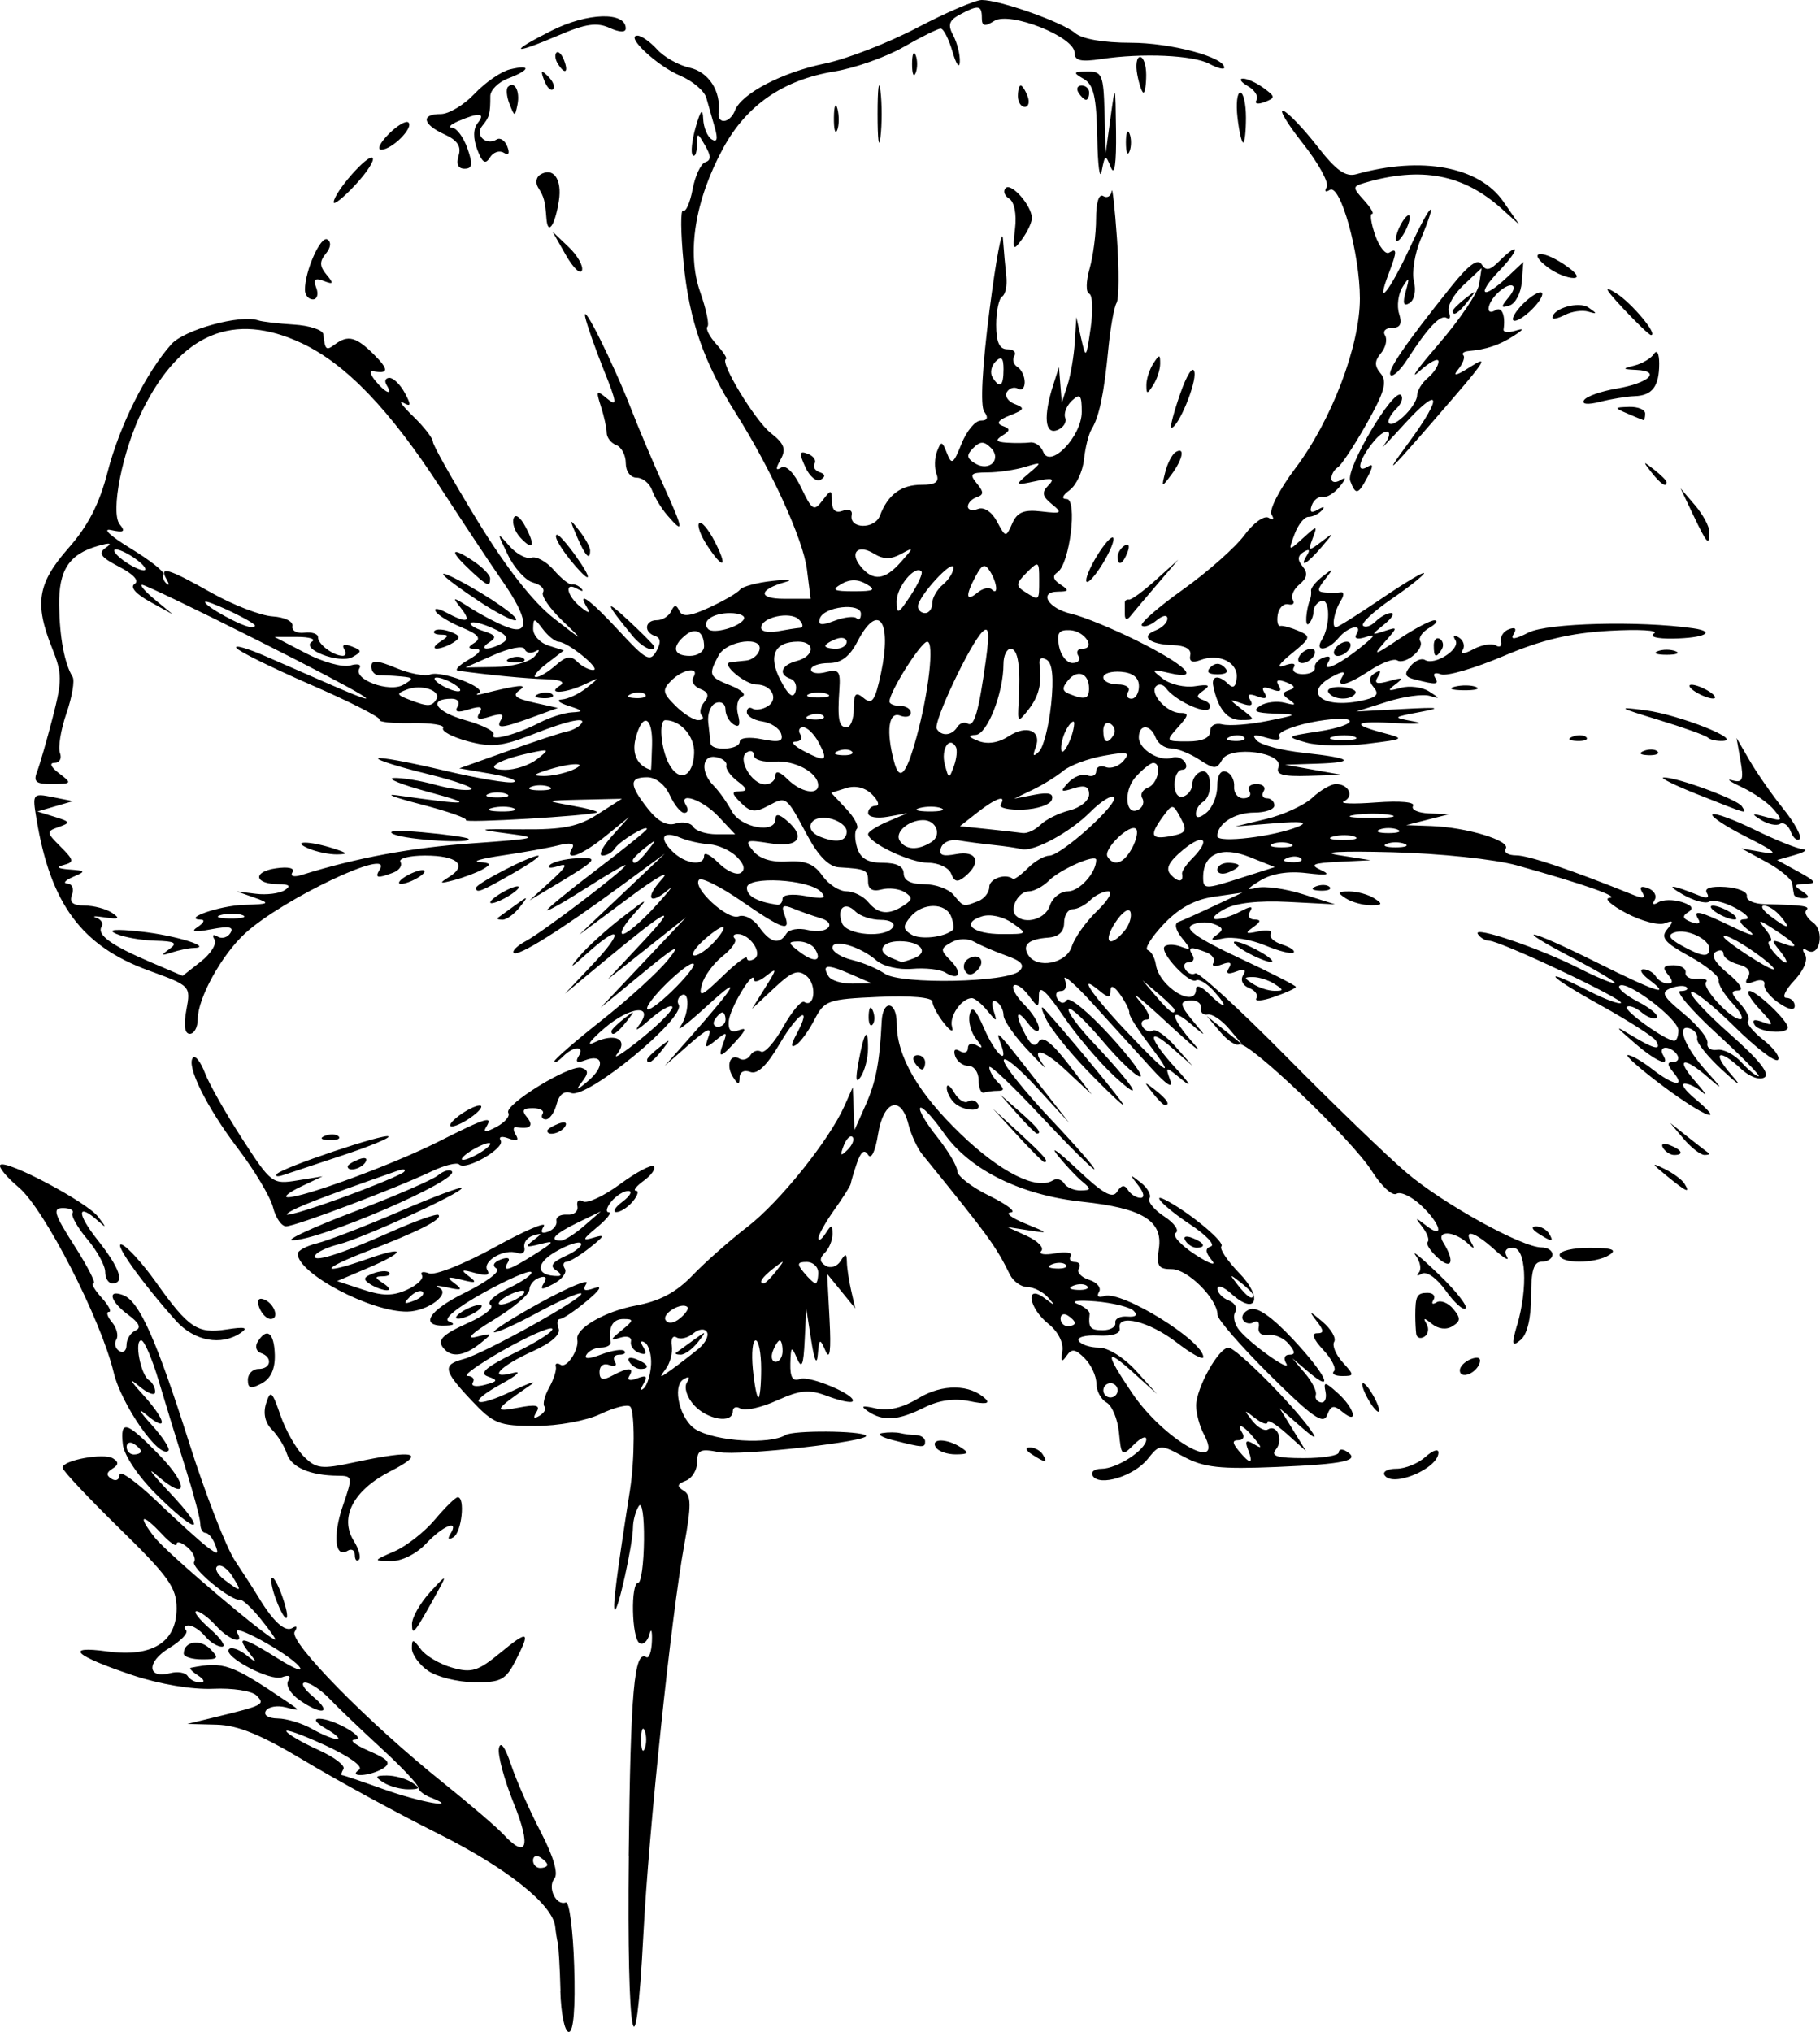 <?xml version="1.0" encoding="UTF-8" standalone="no"?>
<!-- Created with Inkscape (http://www.inkscape.org/) -->

<svg
   width="67.545mm"
   height="75.407mm"
   viewBox="0 0 67.545 75.407"
   version="1.1"
   id="svg5"
   inkscape:version="1.1 (c4e8f9ed74, 2021-05-24)"
   sodipodi:docname="argemone.svg"
   xmlns:inkscape="http://www.inkscape.org/namespaces/inkscape"
   xmlns:sodipodi="http://sodipodi.sourceforge.net/DTD/sodipodi-0.dtd"
   xmlns="http://www.w3.org/2000/svg"
   xmlns:svg="http://www.w3.org/2000/svg">
  <sodipodi:namedview
     id="namedview7"
     pagecolor="#ffffff"
     bordercolor="#666666"
     borderopacity="1.0"
     inkscape:pageshadow="2"
     inkscape:pageopacity="0.0"
     inkscape:pagecheckerboard="0"
     inkscape:document-units="mm"
     showgrid="false"
     inkscape:zoom="0.94615212"
     inkscape:cx="-223.53699"
     inkscape:cy="108.33353"
     inkscape:window-width="2506"
     inkscape:window-height="1403"
     inkscape:window-x="1974"
     inkscape:window-y="0"
     inkscape:window-maximized="1"
     inkscape:current-layer="layer1" />
  <defs
     id="defs2" />
  <g
     inkscape:label="Layer 1"
     inkscape:groupmode="layer"
     id="layer1"
     transform="translate(-211.135,-136.832)">
    <path
       style="fill:#000000;stroke-width:0.265"
       d="m 231.936,210.717 c -0.022,-0.837 -0.068,-1.64 -0.102,-1.786 -0.034,-0.146 -0.075,-0.409 -0.092,-0.586 -0.078,-0.825 -1.772,-2.176 -4.335,-3.46 -1.521,-0.761 -3.753,-1.978 -4.961,-2.704 -1.619,-0.973 -2.48,-1.327 -3.278,-1.347 l -1.082,-0.027 1.058,-0.258 c 1.783,-0.434 1.842,-0.465 1.505,-0.802 -0.167,-0.167 -0.889,-0.277 -1.605,-0.244 -0.773,0.035 -1.984,-0.169 -2.982,-0.502 -2.16,-0.722 -2.573,-1.107 -0.949,-0.885 1.666,0.228 2.576,-0.336 2.576,-1.599 0,-0.768 -0.298,-1.184 -2.117,-2.964 -1.164,-1.139 -2.117,-2.153 -2.117,-2.255 0,-0.276 1.53,-0.558 1.874,-0.345 0.219,0.135 0.213,0.238 -0.022,0.383 -0.229,0.142 -0.237,0.25 -0.028,0.379 0.161,0.1 0.293,0.029 0.293,-0.156 0,-0.186 0.625,0.261 1.389,0.992 0.764,0.731 1.6,1.488 1.858,1.682 0.406,0.306 0.447,0.295 0.302,-0.081 -0.092,-0.239 -0.253,-0.434 -0.359,-0.434 -0.106,0 -0.192,-0.149 -0.192,-0.331 -1.3e-4,-0.182 -0.245,-1.105 -0.544,-2.051 -0.299,-0.946 -0.747,-2.404 -0.995,-3.241 -0.248,-0.837 -0.542,-1.521 -0.654,-1.521 -0.266,0 -0.018,1.288 0.284,1.475 0.128,0.079 0.233,0.274 0.233,0.434 0,0.159 -0.268,0.065 -0.595,-0.21 -0.395,-0.332 -0.351,-0.229 0.132,0.304 0.877,0.969 0.962,1.45 0.132,0.754 -0.331,-0.278 -0.251,-0.12 0.179,0.353 0.426,0.469 0.715,0.912 0.643,0.984 -0.327,0.327 -1.739,-1.692 -2.031,-2.904 -0.477,-1.982 -2.573,-6.069 -3.521,-6.866 -0.455,-0.383 -0.765,-0.759 -0.689,-0.835 0.214,-0.214 3.219,1.378 3.635,1.925 0.316,0.415 0.315,0.437 -0.003,0.154 -0.787,-0.702 -0.801,-0.283 -0.023,0.7 0.832,1.051 1.025,1.616 0.551,1.616 -0.146,0 -0.265,-0.191 -0.265,-0.425 0,-0.234 -0.298,-0.78 -0.663,-1.213 -0.365,-0.434 -0.612,-0.872 -0.549,-0.974 0.063,-0.102 -0.097,-0.185 -0.356,-0.185 -0.397,0 -0.331,0.218 0.424,1.399 0.492,0.769 0.813,1.399 0.713,1.399 -0.1,0 0.034,0.238 0.297,0.529 0.263,0.291 0.386,0.529 0.273,0.529 -0.113,0 -0.062,0.173 0.114,0.385 0.176,0.212 0.248,0.501 0.16,0.643 -0.088,0.142 -0.038,0.333 0.11,0.424 0.148,0.091 0.269,-0.01 0.269,-0.224 0,-0.215 0.149,-0.455 0.331,-0.535 0.227,-0.099 0.144,-0.282 -0.265,-0.583 -0.679,-0.501 -0.798,-0.965 -0.187,-0.731 0.597,0.229 1.23,1.649 2.457,5.515 0.6,1.892 1.362,3.847 1.693,4.344 0.331,0.498 0.725,1.11 0.876,1.361 0.545,0.903 0.981,1.297 1.251,1.13 0.163,-0.1 0.196,-0.042 0.082,0.143 -0.224,0.363 2.738,3.375 5.498,5.589 0.997,0.8 2.006,1.664 2.241,1.918 0.882,0.955 1.048,0.477 0.395,-1.139 -0.356,-0.881 -0.604,-1.804 -0.551,-2.051 0.059,-0.275 0.232,-0.039 0.448,0.61 0.194,0.582 0.689,1.706 1.102,2.498 0.473,0.908 0.661,1.546 0.51,1.729 -0.271,0.326 0.06,1.026 0.421,0.889 0.129,-0.049 0.269,1.013 0.311,2.359 0.049,1.563 -0.023,2.447 -0.198,2.447 -0.153,0 -0.292,-0.673 -0.315,-1.521 z m -0.489,-4.681 c 0,-0.064 -0.119,-0.19 -0.265,-0.28 -0.146,-0.09 -0.265,-0.037 -0.265,0.117 0,0.154 0.119,0.28 0.265,0.28 0.146,0 0.265,-0.052 0.265,-0.117 z m -4.319,-2.492 c -0.265,-0.105 -0.476,-0.272 -0.468,-0.373 0.008,-0.1 -0.603,-0.751 -1.358,-1.445 -0.755,-0.694 -1.629,-1.53 -1.943,-1.858 -0.314,-0.327 -0.72,-0.595 -0.901,-0.595 -0.181,0 -0.049,0.234 0.295,0.52 0.744,0.62 0.337,0.717 -0.512,0.123 -0.326,-0.228 -0.511,-0.546 -0.412,-0.706 0.113,-0.183 0.029,-0.233 -0.226,-0.136 -0.435,0.167 -2.226,-0.784 -1.966,-1.044 0.086,-0.086 0.367,0.01 0.625,0.213 0.427,0.335 0.436,0.326 0.106,-0.095 -0.506,-0.645 -0.207,-0.579 1.096,0.242 0.616,0.388 0.962,0.515 0.77,0.282 -0.403,-0.489 -2.551,-1.663 -2.301,-1.257 0.297,0.481 -0.297,0.286 -0.79,-0.259 -0.263,-0.291 -0.586,-0.529 -0.717,-0.529 -0.131,0 0.096,0.294 0.504,0.653 0.408,0.359 0.608,0.657 0.444,0.661 -0.164,0.005 -0.447,-0.17 -0.628,-0.389 -0.181,-0.218 -0.454,-0.397 -0.606,-0.397 -0.152,0 -0.197,0.079 -0.101,0.175 0.097,0.097 -0.187,0.396 -0.63,0.666 -0.845,0.514 -0.815,1.151 0.044,0.927 0.274,-0.072 0.566,-0.023 0.647,0.109 0.082,0.132 0.29,0.238 0.463,0.236 0.189,-0.002 0.157,-0.106 -0.082,-0.261 -0.218,-0.141 -0.337,-0.268 -0.265,-0.283 1.23,-0.243 1.499,-0.147 3.605,1.28 0.466,0.316 0.462,0.327 -0.077,0.188 -0.315,-0.082 -0.65,-0.024 -0.743,0.127 -0.099,0.16 0.087,0.279 0.441,0.285 0.336,0.005 0.909,0.18 1.272,0.387 0.364,0.208 0.781,0.378 0.926,0.378 0.146,0 -0.033,-0.17 -0.397,-0.378 -0.382,-0.219 -0.494,-0.378 -0.265,-0.378 0.551,0 1.831,0.751 1.323,0.776 -0.218,0.011 0.018,0.199 0.524,0.419 0.731,0.317 0.84,0.45 0.529,0.647 -0.469,0.296 -1.337,0.348 -0.893,0.053 0.171,-0.114 -0.355,-0.492 -1.266,-0.912 -0.857,-0.394 -1.501,-0.624 -1.43,-0.509 0.071,0.115 0.607,0.424 1.193,0.688 0.585,0.264 1.001,0.582 0.923,0.707 -0.077,0.125 -0.099,0.228 -0.049,0.228 0.051,0 0.742,0.234 1.537,0.52 1.352,0.486 2.893,0.759 1.756,0.311 z m -1.766,-0.566 c -0.329,-0.212 -0.306,-0.256 0.132,-0.256 0.291,0 0.708,0.115 0.926,0.256 0.329,0.212 0.306,0.256 -0.132,0.256 -0.291,0 -0.708,-0.115 -0.926,-0.256 z m -7.408,-4.78 c 0,-0.449 0.596,-0.559 0.975,-0.179 0.35,0.35 0.318,0.395 -0.29,0.395 -0.377,0 -0.685,-0.097 -0.685,-0.216 z m 2.864,-1.275 c -0.338,-0.42 -0.69,-0.747 -0.782,-0.728 -0.319,0.068 -1.831,-1.184 -1.696,-1.403 0.075,-0.122 -0.041,-0.368 -0.257,-0.548 -0.217,-0.18 -0.394,-0.23 -0.394,-0.112 0,0.118 -0.243,-0.046 -0.539,-0.364 -0.751,-0.807 -0.937,-0.725 -0.272,0.12 0.466,0.593 4.213,3.771 4.47,3.792 0.047,0.004 -0.191,-0.336 -0.529,-0.756 z M 219.755,195.322 c -0.176,-0.282 -0.422,-0.449 -0.547,-0.371 -0.125,0.077 -0.012,0.304 0.251,0.504 0.639,0.484 0.672,0.469 0.296,-0.132 z m 14.713,10.372 c 0.067,-6.106 0.204,-7.643 0.655,-7.364 0.099,0.061 0.193,-0.207 0.207,-0.597 0.015,-0.39 -0.029,-0.499 -0.096,-0.242 -0.068,0.256 -0.233,0.398 -0.367,0.315 -0.291,-0.18 -0.333,-2.236 -0.046,-2.238 0.109,-8e-4 0.206,-0.716 0.215,-1.589 0.009,-0.885 -0.077,-1.44 -0.194,-1.255 -0.116,0.183 -0.213,0.535 -0.215,0.782 -0.006,0.646 -0.567,3.176 -0.679,3.064 -0.081,-0.081 0.08,-1.342 0.567,-4.44 0.179,-1.143 0.183,-2.924 0.007,-3.1 -0.093,-0.093 -0.589,0.031 -1.101,0.275 -0.529,0.252 -1.572,0.444 -2.413,0.444 -1.356,0 -1.557,-0.08 -2.372,-0.945 -1.05,-1.114 -1.091,-1.326 -0.296,-1.537 0.77,-0.205 4.511,-2.289 4.367,-2.433 -0.06,-0.06 -0.792,0.26 -1.626,0.711 -0.834,0.452 -1.561,0.777 -1.615,0.722 -0.054,-0.054 0.744,-0.56 1.774,-1.123 1.03,-0.563 1.776,-0.868 1.659,-0.678 -0.158,0.256 -0.082,0.3 0.293,0.169 0.32,-0.112 0.214,0.066 -0.287,0.483 -0.437,0.363 -0.879,0.66 -0.984,0.661 -0.105,7.9e-4 -0.129,0.16 -0.055,0.353 0.085,0.221 -0.268,0.534 -0.947,0.84 -1.234,0.556 -1.713,1.069 -0.759,0.813 0.354,-0.095 0.185,0.074 -0.389,0.388 -1.366,0.748 -1.051,0.962 0.396,0.269 0.633,-0.303 0.931,-0.4 0.664,-0.217 -1.355,0.93 -1.41,1.029 -0.473,0.847 0.682,-0.132 0.844,-0.094 0.687,0.161 -0.138,0.223 -0.099,0.268 0.117,0.134 0.178,-0.11 0.26,-0.263 0.182,-0.34 -0.077,-0.077 -4.3e-4,-0.393 0.171,-0.701 0.171,-0.308 0.283,-0.659 0.249,-0.779 -0.035,-0.12 0.047,-0.15 0.181,-0.068 0.226,0.14 0.687,-0.563 0.616,-0.94 -0.077,-0.407 1.019,-1.042 2.17,-1.257 0.894,-0.167 1.502,-0.491 2.109,-1.125 0.469,-0.49 1.383,-1.297 2.031,-1.795 1.191,-0.914 3.036,-3.211 3.604,-4.487 l 0.309,-0.695 0.032,0.794 0.032,0.794 0.412,-0.926 c 0.382,-0.858 0.523,-1.594 0.597,-3.109 0.04,-0.823 0.558,-0.754 0.558,0.075 0,1.223 0.789,2.584 2.388,4.12 1.472,1.414 2.804,2.081 3.408,1.708 0.139,-0.086 0.328,-0.035 0.419,0.113 0.091,0.148 0.368,0.265 0.614,0.26 0.393,-0.007 0.399,-0.048 0.051,-0.335 -0.218,-0.18 -0.632,-0.622 -0.919,-0.984 -0.287,-0.361 0.045,-0.122 0.738,0.533 0.96,0.907 1.312,1.104 1.481,0.832 0.154,-0.25 0.276,-0.269 0.402,-0.065 0.1,0.161 0.308,0.293 0.462,0.293 0.168,0 0.135,-0.187 -0.082,-0.463 -0.329,-0.419 -0.319,-0.429 0.097,-0.102 0.253,0.198 0.398,0.461 0.322,0.584 -0.076,0.123 0.171,0.425 0.548,0.672 0.377,0.247 0.568,0.522 0.425,0.61 -0.143,0.089 0.177,0.447 0.712,0.797 0.535,0.35 0.819,0.449 0.631,0.221 -0.251,-0.304 -0.26,-0.442 -0.035,-0.517 0.169,-0.056 -0.183,-0.427 -0.783,-0.823 -0.986,-0.653 -1.561,-1.276 -0.759,-0.822 0.892,0.504 2.068,1.503 1.931,1.64 -0.085,0.085 0.215,0.536 0.667,1.002 0.893,0.921 0.626,1.598 -0.3,0.76 -0.282,-0.255 -0.512,-0.339 -0.512,-0.187 0,0.153 0.186,0.349 0.414,0.436 0.228,0.087 0.336,0.284 0.242,0.437 -0.095,0.153 -0.023,0.457 0.158,0.676 0.448,0.539 1.978,1.616 1.732,1.219 -0.11,-0.178 -0.058,-0.317 0.117,-0.317 0.232,0 0.227,-0.104 -0.02,-0.4 -0.183,-0.22 -0.525,-0.369 -0.76,-0.331 -0.239,0.039 -0.396,-0.085 -0.355,-0.281 0.04,-0.193 -0.041,-0.28 -0.18,-0.194 -0.139,0.086 -0.32,0.048 -0.402,-0.085 -0.082,-0.133 0.034,-0.311 0.257,-0.397 0.265,-0.102 0.817,0.281 1.581,1.097 1.235,1.316 1.605,2.088 0.589,1.228 l -0.595,-0.504 0.474,0.562 c 0.261,0.309 0.439,0.666 0.397,0.794 -0.043,0.127 0.042,0.254 0.187,0.28 0.146,0.027 0.223,-0.151 0.172,-0.396 -0.081,-0.389 -0.023,-0.381 0.463,0.058 0.625,0.566 0.774,1.196 0.162,0.688 -0.32,-0.266 -0.426,-0.243 -0.566,0.123 -0.139,0.363 -0.548,0.077 -2.12,-1.485 -1.071,-1.064 -1.947,-2.07 -1.947,-2.236 0,-0.589 -1.105,-1.696 -1.693,-1.696 -0.508,0 -0.58,-0.114 -0.483,-0.77 0.151,-1.028 -0.618,-1.497 -2.842,-1.733 -2.28,-0.242 -4.176,-1.18 -5.13,-2.537 -0.416,-0.592 -0.814,-1.018 -0.886,-0.946 -0.071,0.071 0.209,0.555 0.624,1.074 0.414,0.519 0.753,1.093 0.753,1.275 0,0.182 0.536,0.594 1.191,0.915 0.655,0.321 1.012,0.598 0.794,0.615 -0.218,0.017 0.02,0.202 0.529,0.41 0.895,0.366 0.899,0.375 0.132,0.255 l -0.794,-0.124 0.734,0.336 c 0.404,0.185 0.642,0.434 0.529,0.554 -0.113,0.12 0.119,0.16 0.515,0.089 0.396,-0.072 0.657,-0.028 0.58,0.096 -0.077,0.124 -0.007,0.226 0.156,0.226 0.163,0 0.228,0.11 0.144,0.246 -0.084,0.135 0.09,0.322 0.385,0.416 0.295,0.094 0.459,0.296 0.364,0.45 -0.1,0.162 -0.018,0.225 0.195,0.15 0.625,-0.222 3.675,1.66 3.675,2.267 0,0.121 -0.446,-0.124 -0.992,-0.546 -1.013,-0.783 -2.22,-1.081 -2.111,-0.521 0.038,0.194 -0.265,0.294 -0.804,0.266 -0.477,-0.025 -0.796,0.066 -0.712,0.202 0.084,0.136 0.421,0.246 0.749,0.246 0.337,0 0.934,0.374 1.373,0.86 l 0.777,0.86 -0.86,-0.777 c -1.071,-0.968 -1.086,-0.775 -0.059,0.747 1.161,1.721 3.475,3.048 2.66,1.526 -0.157,-0.294 -0.286,-0.771 -0.286,-1.06 0,-0.658 0.833,-2.152 1.201,-2.154 0.28,-0.002 2.361,2.081 3.04,3.041 0.277,0.392 0.178,0.358 -0.384,-0.132 l -0.758,-0.661 0.488,0.794 0.488,0.794 -0.714,-0.641 c -0.393,-0.353 -0.714,-0.547 -0.714,-0.431 0,0.116 -0.208,0.047 -0.463,-0.152 -0.419,-0.329 -0.429,-0.319 -0.102,0.097 0.198,0.253 0.458,0.4 0.577,0.326 0.346,-0.214 0.589,0.396 0.298,0.746 -0.201,0.242 0.05,0.319 1.036,0.319 0.715,0 1.3,-0.096 1.3,-0.214 0,-0.118 0.127,-0.136 0.282,-0.04 0.55,0.34 -0.048,0.475 -2.573,0.581 -2.109,0.089 -2.713,0.023 -3.454,-0.375 -0.884,-0.475 -0.905,-0.473 -1.347,0.08 -0.508,0.636 -1.787,1.031 -2.036,0.629 -0.09,-0.146 0.054,-0.266 0.322,-0.266 0.579,0 1.662,-0.712 1.662,-1.092 0,-0.148 -0.208,-0.059 -0.463,0.198 -0.442,0.444 -0.467,0.424 -0.55,-0.444 -0.048,-0.501 -0.256,-1.005 -0.463,-1.122 -0.207,-0.116 -0.376,-0.435 -0.376,-0.709 0,-0.273 -0.196,-0.693 -0.435,-0.932 -0.353,-0.353 -0.481,-0.369 -0.676,-0.085 -0.175,0.255 -0.216,0.206 -0.152,-0.179 0.052,-0.311 -0.16,-0.728 -0.515,-1.011 -0.743,-0.594 -0.878,-1.51 -0.14,-0.952 0.398,0.301 0.415,0.297 0.122,-0.031 -0.187,-0.21 -0.531,-0.382 -0.764,-0.384 -0.233,-0.002 -0.526,-0.211 -0.651,-0.466 -0.527,-1.069 -0.788,-1.427 -3.248,-4.455 -0.188,-0.231 -0.421,-0.737 -0.518,-1.124 -0.275,-1.094 -0.927,-0.877 -1.127,0.375 -0.103,0.642 -0.253,0.95 -0.371,0.759 -0.134,-0.217 -0.268,-0.117 -0.413,0.309 -0.118,0.347 -0.22,0.69 -0.228,0.763 -0.007,0.073 -0.281,0.508 -0.608,0.967 -0.327,0.459 -0.593,0.935 -0.591,1.058 0.002,0.123 0.119,0.045 0.261,-0.173 0.226,-0.35 0.257,-0.348 0.261,0.013 0.002,0.226 -0.125,0.54 -0.284,0.698 -0.207,0.207 -0.199,0.343 0.03,0.484 0.174,0.108 0.421,0.032 0.548,-0.169 0.191,-0.302 0.232,-0.296 0.239,0.032 0.004,0.218 0.076,0.695 0.159,1.058 l 0.151,0.661 -0.521,-0.64 -0.521,-0.64 0.089,1.699 c 0.06,1.14 0.012,1.525 -0.145,1.17 -0.217,-0.492 -0.238,-0.483 -0.292,0.132 -0.036,0.412 -0.128,0.213 -0.243,-0.529 l -0.185,-1.191 -0.058,1.191 c -0.045,0.928 -0.108,1.074 -0.286,0.661 -0.202,-0.471 -0.229,-0.45 -0.246,0.19 -0.013,0.515 0.087,0.679 0.354,0.576 0.368,-0.141 2.159,0.627 1.949,0.836 -0.059,0.059 -0.478,-0.031 -0.929,-0.202 -0.683,-0.258 -0.999,-0.23 -1.878,0.167 -0.581,0.262 -1.186,0.397 -1.344,0.299 -0.158,-0.098 -0.288,-0.052 -0.288,0.102 0,0.467 -0.946,0.314 -1.44,-0.232 -0.261,-0.288 -0.377,-0.654 -0.265,-0.835 0.132,-0.213 0.088,-0.254 -0.128,-0.12 -0.431,0.266 -0.119,1.516 0.465,1.862 0.748,0.444 2.737,0.565 3.323,0.204 0.293,-0.181 2.8,-0.164 2.985,0.02 0.213,0.213 -4.697,0.766 -5.454,0.615 -0.687,-0.137 -0.809,-0.082 -0.809,0.369 0,0.292 -0.189,0.603 -0.419,0.692 -0.329,0.126 -0.345,0.207 -0.076,0.373 0.279,0.172 0.282,0.549 0.015,2.014 -0.483,2.651 -1.313,10.562 -1.514,14.436 -0.298,5.716 -0.618,3.998 -0.542,-2.907 z m 0.594,-4.634 c -0.073,-0.182 -0.133,-0.033 -0.133,0.331 0,0.364 0.06,0.513 0.133,0.331 0.073,-0.182 0.073,-0.48 0,-0.661 z m 22.393,-10.428 c -0.127,-0.33 -0.075,-0.384 0.207,-0.214 0.321,0.193 0.323,0.161 0.013,-0.221 -0.393,-0.485 -0.697,-0.614 -0.431,-0.183 0.09,0.146 0.023,0.265 -0.149,0.265 -0.233,0 -0.229,0.101 0.017,0.397 0.43,0.519 0.553,0.503 0.344,-0.043 z m -18.071,-2.999 c 0,-0.582 -0.092,-1.058 -0.205,-1.058 -0.113,0 -0.16,0.476 -0.104,1.058 0.056,0.582 0.148,1.058 0.205,1.058 0.058,0 0.104,-0.476 0.104,-1.058 z m 13.229,0.794 c 0,-0.146 -0.119,-0.265 -0.265,-0.265 -0.146,0 -0.265,0.119 -0.265,0.265 0,0.146 0.119,0.265 0.265,0.265 0.146,0 0.265,-0.119 0.265,-0.265 z m -23.373,-0.514 c -0.34,-0.119 -0.072,-0.35 1.038,-0.894 0.823,-0.403 1.43,-0.799 1.35,-0.879 -0.08,-0.08 -0.898,0.281 -1.817,0.802 -0.92,0.521 -1.516,0.95 -1.326,0.952 0.19,0.002 0.28,0.112 0.198,0.244 -0.082,0.132 0.113,0.171 0.433,0.088 0.501,-0.131 0.518,-0.174 0.124,-0.313 z m 6.059,-0.434 c 0.019,-0.362 -0.084,-0.732 -0.23,-0.822 -0.159,-0.099 -0.181,-0.028 -0.055,0.176 0.141,0.228 0.089,0.296 -0.158,0.206 -0.202,-0.073 -0.339,-0.263 -0.305,-0.422 0.035,-0.162 -0.139,-0.225 -0.397,-0.144 -0.388,0.122 -0.38,0.079 0.054,-0.274 0.45,-0.367 0.458,-0.418 0.066,-0.418 -0.402,0 -0.568,0.297 -0.479,0.86 0.017,0.109 -0.14,0.198 -0.35,0.198 -0.21,0 -0.455,0.119 -0.544,0.264 -0.106,0.171 0.087,0.169 0.55,-0.007 0.392,-0.149 0.776,-0.208 0.853,-0.131 0.077,0.077 -0.006,0.14 -0.185,0.14 -0.178,0 -0.252,0.118 -0.163,0.262 0.089,0.144 -0.003,0.198 -0.205,0.121 -0.211,-0.081 -0.367,0.026 -0.367,0.253 0,0.295 0.118,0.331 0.468,0.144 0.603,-0.322 0.84,-0.318 0.637,0.011 -0.096,0.155 0.023,0.191 0.292,0.087 0.341,-0.131 0.4,-0.081 0.236,0.201 -0.124,0.213 -0.118,0.284 0.013,0.165 0.127,-0.116 0.247,-0.507 0.267,-0.869 z m -0.808,-0.107 c -0.093,-0.15 0.013,-0.194 0.249,-0.104 0.458,0.176 0.542,0.366 0.162,0.366 -0.137,0 -0.322,-0.118 -0.411,-0.262 z m 2.572,-0.49 c 0.251,-0.208 0.389,-0.487 0.307,-0.62 -0.086,-0.139 -0.303,-0.115 -0.511,0.058 -0.199,0.165 -0.476,0.23 -0.615,0.144 -0.139,-0.086 -0.219,0.053 -0.178,0.308 0.041,0.255 -0.058,0.643 -0.222,0.861 -0.262,0.351 -0.235,0.352 0.232,0.012 0.291,-0.212 0.735,-0.555 0.986,-0.763 z m -0.832,0.147 c 0.061,-0.041 0.348,-0.25 0.639,-0.463 0.489,-0.359 0.502,-0.353 0.166,0.075 -0.2,0.255 -0.487,0.463 -0.639,0.463 -0.152,0 -0.227,-0.034 -0.166,-0.075 z m 3.947,-0.057 c 0,-0.218 -0.047,-0.397 -0.104,-0.397 -0.057,0 -0.173,0.179 -0.256,0.397 -0.084,0.218 -0.037,0.397 0.104,0.397 0.141,0 0.256,-0.179 0.256,-0.397 z m 12.35,-1.049 c -0.026,-0.151 0.174,-0.255 0.444,-0.233 0.314,0.026 0.399,-0.05 0.237,-0.212 -0.14,-0.14 -0.777,-0.298 -1.417,-0.352 -0.64,-0.054 -0.946,-0.013 -0.681,0.09 0.265,0.104 0.474,0.273 0.463,0.377 -0.053,0.514 0.019,0.604 0.491,0.604 0.281,0 0.489,-0.123 0.463,-0.274 z m -15.878,-0.583 c -0.206,-0.206 -0.961,0.241 -0.813,0.481 0.092,0.149 0.308,0.122 0.534,-0.065 0.209,-0.173 0.334,-0.36 0.279,-0.416 z m 14.376,0.589 c 0,-0.064 -0.119,-0.19 -0.265,-0.28 -0.146,-0.09 -0.265,-0.037 -0.265,0.117 0,0.154 0.119,0.28 0.265,0.28 0.146,0 0.265,-0.052 0.265,-0.117 z m 6.615,-1.042 c 0,-0.055 -0.208,-0.263 -0.463,-0.463 -0.42,-0.329 -0.429,-0.32 -0.1,0.1 0.346,0.441 0.563,0.581 0.563,0.363 z m -6.157,-0.325 c -0.088,-0.088 -0.316,-0.097 -0.507,-0.021 -0.211,0.085 -0.148,0.147 0.16,0.16 0.279,0.011 0.435,-0.051 0.347,-0.139 z m -11.536,-0.568 c 0.329,-0.42 0.32,-0.429 -0.1,-0.1 -0.441,0.346 -0.581,0.563 -0.363,0.563 0.055,0 0.263,-0.208 0.463,-0.463 z m 1.554,0.066 c 0,-0.218 -0.193,-0.397 -0.429,-0.397 -0.352,0 -0.37,0.072 -0.1,0.397 0.181,0.218 0.374,0.397 0.429,0.397 0.055,0 0.1,-0.179 0.1,-0.397 z m 9.189,-0.292 c -0.088,-0.088 -0.316,-0.097 -0.507,-0.021 -0.211,0.085 -0.148,0.147 0.16,0.16 0.279,0.011 0.435,-0.051 0.347,-0.139 z m -7.917,-4.742 c -0.082,-0.082 -0.229,0.065 -0.329,0.326 -0.144,0.377 -0.113,0.407 0.148,0.148 0.181,-0.179 0.262,-0.393 0.181,-0.474 z m -15.758,19.805 c -0.327,-0.228 -0.595,-0.602 -0.595,-0.83 0,-0.359 0.044,-0.355 0.331,0.033 0.182,0.247 0.705,0.555 1.163,0.685 0.72,0.205 0.96,0.131 1.786,-0.549 1.058,-0.872 1.143,-0.822 0.55,0.324 -0.353,0.682 -0.545,0.779 -1.521,0.767 -0.615,-0.008 -1.386,-0.201 -1.713,-0.429 z m -0.591,-1.725 c -0.002,-0.247 0.301,-0.782 0.674,-1.191 0.586,-0.642 0.631,-0.658 0.331,-0.115 -0.924,1.672 -1,1.771 -1.004,1.305 z m -5.045,-0.911 c -0.146,-0.384 -0.216,-0.747 -0.156,-0.807 0.06,-0.06 0.236,0.254 0.391,0.698 0.344,0.987 0.136,1.084 -0.234,0.109 z m 2.924,-1.655 c 0,-0.178 -0.12,-0.25 -0.266,-0.16 -0.475,0.293 -0.562,-0.554 -0.174,-1.68 0.366,-1.064 0.36,-1.099 -0.186,-1.103 -1.028,-0.007 -1.735,-0.312 -1.896,-0.817 -0.087,-0.274 -0.337,-0.678 -0.556,-0.897 -0.253,-0.253 -0.332,-0.606 -0.215,-0.972 0.162,-0.511 0.221,-0.462 0.531,0.438 0.191,0.557 0.58,1.245 0.864,1.528 0.464,0.464 0.653,0.486 1.882,0.222 2.246,-0.482 2.707,-0.368 1.34,0.33 -1.377,0.704 -1.908,1.714 -1.36,2.59 0.186,0.298 0.271,0.61 0.188,0.693 -0.083,0.083 -0.151,0.005 -0.151,-0.174 z m 1.468,-0.136 c 0.444,-0.193 1.121,-0.724 1.504,-1.18 0.384,-0.456 0.765,-0.829 0.847,-0.829 0.284,0 0.148,1.292 -0.156,1.48 -0.189,0.117 -0.234,0.073 -0.117,-0.117 0.345,-0.559 -0.27,-0.315 -0.901,0.356 -0.36,0.383 -0.908,0.657 -1.303,0.651 -0.672,-0.01 -0.671,-0.015 0.125,-0.362 z m -8.844,-2.121 c -0.661,-0.658 -1.19,-1.449 -1.233,-1.843 -0.103,-0.934 0.121,-0.873 1.328,0.363 1.138,1.165 1.088,1.789 -0.062,0.782 -0.4,-0.35 -0.196,-0.072 0.453,0.616 1.48,1.572 1.078,1.639 -0.485,0.082 z m -0.562,-1.592 c 0,-0.064 -0.119,-0.19 -0.265,-0.28 -0.146,-0.09 -0.265,-0.037 -0.265,0.117 0,0.154 0.119,0.28 0.265,0.28 0.146,0 0.265,-0.052 0.265,-0.117 z m 46.154,0.886 c -0.082,-0.132 0.117,-0.24 0.442,-0.24 0.325,0 0.808,-0.197 1.074,-0.438 0.266,-0.241 0.484,-0.315 0.484,-0.165 0,0.596 -1.707,1.315 -2,0.842 z m -13.082,-0.769 c -0.238,-0.154 -0.271,-0.258 -0.082,-0.261 0.173,-0.002 0.389,0.115 0.479,0.261 0.203,0.328 0.111,0.328 -0.397,0 z m -3.572,-0.265 c -0.208,-0.337 0.405,-0.337 0.926,0 0.323,0.209 0.288,0.257 -0.183,0.261 -0.319,0.002 -0.653,-0.115 -0.743,-0.261 z m -1.587,-0.265 c -0.437,-0.111 -0.615,-0.23 -0.397,-0.265 0.218,-0.035 0.516,-0.033 0.661,0.002 0.146,0.036 0.413,0.07 0.595,0.075 0.182,0.006 0.331,0.11 0.331,0.231 0,0.245 -0.062,0.243 -1.191,-0.044 z m -0.926,-1.07 c -0.298,-0.202 -0.226,-0.229 0.293,-0.109 0.456,0.105 0.99,-0.023 1.577,-0.38 0.887,-0.539 1.923,-0.525 2.496,0.034 0.173,0.169 -0.034,0.195 -0.593,0.078 -0.57,-0.12 -1.138,-0.041 -1.694,0.237 -0.966,0.482 -1.519,0.519 -2.078,0.141 z m 18.521,-0.517 c -0.156,-0.291 -0.224,-0.529 -0.151,-0.529 0.073,0 0.26,0.238 0.415,0.529 0.156,0.291 0.224,0.529 0.151,0.529 -0.073,0 -0.26,-0.238 -0.415,-0.529 z m -41.54,-0.652 c 0,-0.223 0.179,-0.406 0.397,-0.406 0.47,0 0.533,-0.44 0.085,-0.589 -0.171,-0.057 -0.224,-0.246 -0.117,-0.419 0.339,-0.548 0.611,-0.343 0.635,0.479 0.015,0.53 -0.148,0.885 -0.489,1.068 -0.402,0.215 -0.511,0.187 -0.511,-0.132 z m 40.307,-0.32 c 0.098,-0.098 -0.081,-0.456 -0.399,-0.794 -0.36,-0.383 -0.448,-0.615 -0.235,-0.615 0.275,0 0.272,-0.092 -0.015,-0.463 -0.298,-0.385 -0.26,-0.379 0.226,0.035 0.321,0.274 0.516,0.609 0.433,0.744 -0.084,0.135 0.057,0.477 0.312,0.758 0.443,0.489 0.442,0.512 -0.018,0.512 -0.265,0 -0.402,-0.081 -0.303,-0.179 z m 4.672,-0.035 c 0,-0.142 0.189,-0.331 0.419,-0.419 0.258,-0.099 0.379,-0.04 0.314,0.154 -0.132,0.396 -0.733,0.613 -0.733,0.266 z m -37.659,-0.756 c -0.341,-0.341 -0.166,-0.542 0.892,-1.019 0.587,-0.265 0.944,-0.558 0.792,-0.652 -0.152,-0.094 0.156,-0.376 0.685,-0.628 0.528,-0.252 0.899,-0.519 0.825,-0.593 -0.074,-0.074 -0.874,0.274 -1.777,0.775 -0.97,0.538 -1.497,0.968 -1.287,1.052 0.248,0.099 0.22,0.148 -0.092,0.162 -1.015,0.047 -0.677,-0.546 0.695,-1.219 0.805,-0.395 1.337,-0.797 1.182,-0.893 -0.177,-0.109 -0.121,-0.237 0.15,-0.341 0.253,-0.097 0.366,-0.057 0.271,0.096 -0.246,0.398 0.035,0.316 0.988,-0.288 0.742,-0.471 0.771,-0.525 0.205,-0.38 -0.532,0.137 -0.584,0.111 -0.265,-0.132 0.353,-0.269 0.353,-0.289 0,-0.183 -0.218,0.066 -0.363,0.264 -0.322,0.442 0.041,0.177 -0.078,0.268 -0.265,0.201 -0.483,-0.173 -1.313,0.309 -1.107,0.643 0.113,0.183 -0.044,0.218 -0.456,0.102 -0.505,-0.143 -0.55,-0.119 -0.232,0.121 0.318,0.24 0.266,0.266 -0.265,0.132 -0.53,-0.134 -0.583,-0.108 -0.265,0.132 0.32,0.241 0.269,0.271 -0.265,0.152 -0.364,-0.081 -0.506,-0.077 -0.317,0.009 0.47,0.213 -0.405,0.877 -1.171,0.888 -1.35,0.02 -4.068,-1.416 -4.068,-2.149 0,-0.117 0.327,-0.293 0.728,-0.391 0.4,-0.098 1.769,-0.627 3.043,-1.176 1.273,-0.549 2.315,-0.94 2.315,-0.869 0,0.182 -3.689,1.867 -4.571,2.088 -0.399,0.1 -0.784,0.277 -0.856,0.393 -0.202,0.327 0.896,-0.007 2.757,-0.839 0.932,-0.417 1.746,-0.707 1.809,-0.645 0.157,0.157 -0.738,0.612 -2.662,1.352 -1.773,0.683 -1.733,0.9 0.051,0.271 1.429,-0.504 1.407,-0.256 -0.031,0.354 l -1.122,0.477 0.957,0.316 c 0.737,0.243 1.114,0.244 1.643,0.003 0.378,-0.172 0.625,-0.413 0.549,-0.536 -0.076,-0.123 0.042,-0.154 0.262,-0.069 0.22,0.085 1.316,-0.352 2.436,-0.97 1.12,-0.618 1.941,-0.971 1.826,-0.784 -0.141,0.228 -0.089,0.296 0.157,0.207 0.202,-0.073 0.342,-0.253 0.312,-0.4 -0.031,-0.147 0.148,-0.251 0.397,-0.232 0.249,0.019 0.42,-0.123 0.38,-0.315 -0.04,-0.193 0.052,-0.273 0.204,-0.179 0.152,0.094 0.772,-0.193 1.377,-0.638 0.605,-0.445 1.168,-0.742 1.251,-0.659 0.083,0.083 -0.08,0.319 -0.363,0.526 -0.282,0.206 -0.416,0.375 -0.298,0.375 0.118,0 0.067,0.179 -0.114,0.397 -0.181,0.218 -0.457,0.397 -0.612,0.397 -0.156,0 -0.052,-0.175 0.231,-0.388 0.282,-0.214 0.379,-0.392 0.215,-0.397 -0.164,-0.005 -0.447,0.17 -0.628,0.388 -0.181,0.218 -0.226,0.4 -0.099,0.403 0.127,0.003 -0.067,0.252 -0.431,0.554 -0.552,0.457 -0.574,0.521 -0.132,0.388 0.436,-0.132 0.413,-0.068 -0.132,0.366 -0.364,0.29 -0.758,0.529 -0.876,0.533 -0.118,0.003 -0.144,0.119 -0.059,0.257 0.085,0.138 -0.101,0.388 -0.413,0.556 -0.443,0.237 -0.524,0.233 -0.367,-0.021 0.13,-0.211 0.071,-0.282 -0.167,-0.203 -0.202,0.067 -0.368,0.266 -0.368,0.442 0,0.176 -0.595,0.679 -1.323,1.119 -0.799,0.483 -1.061,0.735 -0.661,0.637 0.636,-0.156 0.642,-0.147 0.148,0.248 -0.548,0.438 -1.008,0.521 -1.294,0.234 z m -0.831,-2.154 c -0.082,-0.082 -0.295,-1.7e-4 -0.474,0.181 -0.259,0.261 -0.229,0.292 0.148,0.148 0.261,-0.099 0.408,-0.247 0.326,-0.329 z m 3.565,0.213 c 0.218,-0.141 0.278,-0.256 0.132,-0.256 -0.146,0 -0.443,0.115 -0.661,0.256 -0.218,0.141 -0.278,0.256 -0.132,0.256 0.146,0 0.443,-0.115 0.661,-0.256 z m 1.382,-1.016 c -0.244,-0.155 -0.142,-0.304 0.365,-0.535 0.387,-0.176 0.636,-0.387 0.555,-0.469 -0.082,-0.082 -0.511,0.066 -0.955,0.328 -0.754,0.446 -0.7,0.89 0.109,0.89 0.146,0 0.112,-0.097 -0.074,-0.215 z m 1.037,-1.642 0.625,-0.542 -0.86,0.417 c -0.846,0.41 -1.087,0.668 -0.625,0.668 0.129,0 0.516,-0.244 0.86,-0.542 z m 34.636,3.675 c 0.405,-1.412 0.324,-2.868 -0.16,-2.868 -0.255,0 -0.34,0.126 -0.222,0.331 0.105,0.182 -0.104,0.063 -0.464,-0.265 -0.717,-0.651 -1.157,-0.786 -0.862,-0.265 0.149,0.265 0.115,0.265 -0.17,0 -0.196,-0.182 -0.518,-0.331 -0.716,-0.331 -0.221,0 -0.28,0.127 -0.153,0.331 0.441,0.705 0.324,1.047 -0.197,0.576 -0.281,-0.254 -0.452,-0.521 -0.379,-0.594 0.072,-0.072 -0.016,-0.321 -0.197,-0.553 -0.291,-0.373 -0.275,-0.379 0.135,-0.058 0.7,0.549 0.555,-0.052 -0.179,-0.742 -0.353,-0.332 -0.765,-0.527 -0.917,-0.433 -0.151,0.093 -0.562,-0.286 -0.914,-0.842 -0.745,-1.18 -4.629,-4.886 -4.927,-4.702 -0.112,0.069 -0.427,-0.14 -0.701,-0.464 l -0.498,-0.589 0.661,0.529 0.661,0.529 -0.495,-0.585 c -0.272,-0.322 -0.629,-0.56 -0.794,-0.529 -0.165,0.031 -0.276,-0.073 -0.248,-0.231 0.028,-0.158 -0.121,-0.287 -0.331,-0.287 -0.497,0 -0.482,0.149 0.081,0.817 0.463,0.549 0.462,0.549 -0.132,0.046 -0.827,-0.7 -0.746,-0.222 0.128,0.754 0.398,0.445 -0.046,0.094 -0.986,-0.779 -0.94,-0.873 -1.424,-1.26 -1.074,-0.86 0.358,0.41 0.493,0.728 0.309,0.728 -0.179,0 -0.252,0.121 -0.16,0.269 0.091,0.148 0.26,0.211 0.374,0.14 0.114,-0.071 0.493,0.195 0.842,0.591 l 0.634,0.719 -0.728,-0.641 c -1.003,-0.885 -0.915,-0.381 0.132,0.755 0.498,0.54 0.59,0.713 0.22,0.409 -0.638,-0.522 -0.64,-0.522 -0.453,0.006 0.119,0.338 -0.128,0.183 -0.683,-0.427 -0.479,-0.526 -1.438,-1.583 -2.132,-2.349 -0.694,-0.766 -1.187,-1.199 -1.096,-0.962 0.094,0.246 0.033,0.431 -0.143,0.431 -0.17,0 -0.227,0.132 -0.128,0.293 0.109,0.176 0.247,0.193 0.346,0.043 0.091,-0.137 0.803,0.445 1.582,1.295 0.779,0.849 1.292,1.544 1.14,1.544 -0.152,0 -0.779,-0.596 -1.393,-1.324 -0.614,-0.728 -1.179,-1.262 -1.256,-1.185 -0.077,0.077 0.336,0.643 0.917,1.258 1.508,1.597 1.978,2.343 0.789,1.251 -0.555,-0.509 -1.413,-1.52 -1.907,-2.245 -0.64,-0.94 -0.9,-1.168 -0.906,-0.794 -0.008,0.517 -0.015,0.518 -0.394,0.016 -0.212,-0.28 -0.456,-0.439 -0.543,-0.353 -0.086,0.086 0.091,0.405 0.394,0.708 0.303,0.303 0.547,0.7 0.543,0.882 -0.005,0.186 -0.178,0.106 -0.397,-0.183 -0.457,-0.605 -0.514,-0.348 -0.095,0.434 0.207,0.387 0.351,0.454 0.491,0.227 0.133,-0.216 0.485,0.053 1.078,0.824 l 0.88,1.145 -0.974,-0.912 c -0.851,-0.797 -1.34,-0.872 -0.776,-0.12 0.109,0.146 -0.189,-0.148 -0.661,-0.653 -0.473,-0.505 -0.86,-1.069 -0.86,-1.254 0,-0.185 -0.118,-0.41 -0.262,-0.499 -0.153,-0.095 -0.199,0.036 -0.111,0.315 0.143,0.452 0.131,0.453 -0.231,0.014 -0.21,-0.255 -0.466,-0.463 -0.57,-0.463 -0.38,0 -0.851,0.678 -0.737,1.061 0.069,0.231 -0.055,0.176 -0.301,-0.135 -0.23,-0.291 -0.422,-0.648 -0.427,-0.794 -0.005,-0.16 -0.792,-0.23 -1.997,-0.177 -1.883,0.083 -2.01,0.128 -2.38,0.843 -0.215,0.416 -0.523,0.837 -0.684,0.937 -0.2,0.123 -0.194,-0.004 0.019,-0.403 0.604,-1.128 0.061,-0.813 -0.629,0.365 -0.472,0.806 -0.826,1.144 -1.09,1.042 -0.227,-0.087 -0.393,0.001 -0.396,0.209 -0.003,0.285 -0.054,0.279 -0.247,-0.025 -0.272,-0.43 -0.1,-0.891 0.251,-0.674 0.125,0.077 0.304,0.018 0.397,-0.132 0.093,-0.15 0.271,-0.21 0.396,-0.133 0.125,0.077 0.493,-0.333 0.818,-0.911 0.325,-0.578 0.678,-0.997 0.785,-0.931 0.388,0.24 0.472,-0.641 0.092,-0.956 -0.319,-0.265 -0.54,-0.184 -1.211,0.444 l -0.821,0.768 0.495,-0.794 c 0.439,-0.703 0.443,-0.752 0.036,-0.431 -0.252,0.2 -0.458,0.263 -0.458,0.14 0,-0.425 -0.9,1.063 -0.936,1.548 -0.025,0.335 0.09,0.438 0.369,0.331 0.305,-0.117 0.284,-0.022 -0.084,0.385 -0.599,0.662 -0.707,0.679 -0.482,0.077 0.153,-0.408 0.119,-0.419 -0.279,-0.095 -0.402,0.327 -0.432,0.312 -0.273,-0.132 0.135,-0.378 -0.042,-0.306 -0.722,0.292 l -0.901,0.792 0.935,-1.057 c 1.73,-1.956 1.969,-2.387 0.659,-1.189 -0.716,0.655 -1.175,1.012 -1.021,0.794 0.333,-0.47 0.364,-1.361 0.041,-1.161 -0.124,0.076 -0.168,0.23 -0.1,0.341 0.293,0.475 -3.393,3.511 -3.986,3.284 -0.256,-0.098 -0.448,0.047 -0.543,0.412 -0.081,0.31 -0.26,0.564 -0.397,0.564 -0.137,0 -0.192,-0.094 -0.121,-0.208 0.071,-0.114 -0.094,-0.208 -0.367,-0.208 -0.373,0 -0.426,0.084 -0.213,0.34 0.263,0.317 0.115,0.454 -0.397,0.365 -0.12,-0.021 -0.13,0.104 -0.023,0.278 0.134,0.217 0.054,0.262 -0.259,0.142 -0.259,-0.099 -0.387,-0.067 -0.299,0.076 0.174,0.282 -1.297,1.132 -1.539,0.889 -0.086,-0.086 -0.548,0.029 -1.026,0.256 -1.342,0.637 -5.054,2.038 -5.399,2.038 -0.169,0 -0.387,-0.315 -0.484,-0.701 -0.097,-0.386 -0.683,-1.368 -1.302,-2.183 -1.172,-1.542 -1.941,-3.103 -1.665,-3.379 0.088,-0.088 0.287,0.171 0.441,0.577 0.154,0.406 0.775,1.503 1.38,2.438 1.073,1.659 1.123,1.697 2.042,1.547 l 0.942,-0.153 -0.794,0.376 c -0.437,0.207 -0.666,0.386 -0.509,0.398 0.518,0.039 3.923,-1.213 5.595,-2.057 1.789,-0.904 2.051,-0.983 1.777,-0.541 -0.125,0.202 -0.005,0.198 0.389,-0.013 0.313,-0.167 0.509,-0.401 0.435,-0.52 -0.179,-0.29 2.295,-1.81 2.718,-1.669 0.267,0.089 0.267,0.198 -0.004,0.548 -0.24,0.311 -0.169,0.294 0.247,-0.061 0.641,-0.547 0.568,-1.031 -0.116,-0.768 -0.289,0.111 -0.368,0.063 -0.24,-0.144 0.251,-0.405 -0.173,-0.4 -0.581,0.008 -0.175,0.175 -0.318,0.255 -0.318,0.178 0,-0.076 0.804,-0.773 1.786,-1.548 0.982,-0.775 2.081,-1.778 2.442,-2.229 0.508,-0.635 0.299,-0.527 -0.926,0.482 l -1.582,1.302 1.587,-1.68 1.587,-1.68 -1.455,1.154 -1.455,1.154 1.323,-1.415 c 1.373,-1.469 0.926,-1.238 -1.496,0.773 l -1.414,1.174 1.046,-1.108 c 1.171,-1.24 1.009,-1.504 -0.234,-0.38 -0.621,0.562 -0.684,0.585 -0.279,0.103 0.289,-0.343 1.001,-0.992 1.583,-1.441 0.991,-0.764 1.018,-0.771 0.417,-0.103 -0.353,0.392 -0.525,0.713 -0.383,0.713 0.142,0 0.669,-0.446 1.17,-0.992 0.501,-0.546 0.739,-0.843 0.528,-0.661 -0.711,0.614 -0.903,0.336 -0.257,-0.373 0.353,-0.387 -0.192,-0.083 -1.211,0.676 l -1.852,1.379 1.587,-1.504 1.587,-1.504 -1.587,1.167 c -2.267,1.666 -3.864,2.667 -4.016,2.515 -0.072,-0.072 0.134,-0.273 0.459,-0.446 0.634,-0.339 3.689,-2.666 3.689,-2.809 0,-0.048 -0.655,0.332 -1.455,0.844 -0.8,0.512 -1.455,0.883 -1.455,0.824 0,-0.059 0.833,-0.741 1.852,-1.515 1.019,-0.774 1.852,-1.448 1.852,-1.498 0,-0.166 -1.027,0.458 -1.192,0.724 -0.089,0.145 -0.295,0.263 -0.458,0.263 -0.162,0 -0.006,-0.322 0.346,-0.715 l 0.641,-0.715 -0.88,0.715 c -0.883,0.717 -1.548,0.955 -1.23,0.44 0.11,-0.179 -0.071,-0.215 -0.515,-0.103 -0.377,0.095 -1.31,0.263 -2.073,0.374 -0.763,0.111 -1.149,0.221 -0.858,0.244 0.431,0.033 0.455,0.083 0.132,0.266 -0.218,0.123 -0.695,0.304 -1.058,0.401 -0.557,0.149 -0.588,0.131 -0.193,-0.117 0.699,-0.438 0.298,-0.79 -0.897,-0.79 -0.582,0 -0.992,0.107 -0.912,0.237 0.081,0.13 -0.041,0.309 -0.271,0.397 -0.587,0.225 -0.695,0.201 -0.499,-0.115 0.538,-0.871 -3.596,1.088 -4.992,2.365 -0.871,0.797 -1.762,2.41 -1.762,3.191 0,0.297 -0.132,0.54 -0.294,0.54 -0.19,0 -0.235,-0.313 -0.127,-0.889 0.166,-0.884 0.158,-0.892 -1.399,-1.46 -2.486,-0.906 -3.643,-2.469 -4.164,-5.624 -0.156,-0.942 -0.144,-0.958 0.598,-0.811 l 0.756,0.15 -0.661,0.192 -0.661,0.192 0.647,0.2 c 0.579,0.179 0.595,0.219 0.152,0.374 -0.474,0.166 -0.472,0.197 0.064,0.733 0.499,0.499 0.511,0.572 0.113,0.677 -0.295,0.078 -0.222,0.135 0.215,0.167 0.612,0.046 0.622,0.066 0.132,0.277 -0.291,0.125 -0.384,0.236 -0.207,0.246 0.177,0.01 0.254,0.197 0.17,0.415 -0.109,0.283 0.026,0.398 0.471,0.401 0.343,0.002 0.802,0.125 1.02,0.273 0.309,0.209 0.251,0.246 -0.265,0.167 -0.364,-0.056 -0.511,-0.051 -0.327,0.012 0.184,0.063 0.274,0.21 0.201,0.328 -0.186,0.301 0.341,0.688 1.773,1.302 l 1.233,0.528 0.679,-0.534 c 0.374,-0.294 0.6,-0.662 0.504,-0.819 -0.1,-0.162 -0.052,-0.208 0.111,-0.107 0.158,0.098 0.373,0.038 0.479,-0.133 0.139,-0.226 -0.054,-0.263 -0.709,-0.137 -0.634,0.122 -0.784,0.096 -0.504,-0.087 0.218,-0.143 0.278,-0.264 0.132,-0.268 -0.76,-0.023 0.686,-0.526 1.587,-0.551 0.949,-0.027 0.99,-0.054 0.397,-0.264 l -0.661,-0.233 0.711,0.087 c 0.391,0.048 0.867,-0.012 1.058,-0.133 0.247,-0.157 0.18,-0.222 -0.232,-0.225 -0.895,-0.006 -0.966,-0.46 -0.093,-0.588 0.464,-0.068 0.713,-0.01 0.617,0.144 -0.094,0.151 0.049,0.193 0.345,0.101 2.03,-0.635 4.051,-1.01 6.325,-1.172 2.417,-0.173 2.531,-0.204 1.323,-0.362 -1.216,-0.159 -1.171,-0.172 0.555,-0.156 1.496,0.013 2.061,-0.101 2.778,-0.56 l 0.9,-0.576 -1.455,0.033 c -1.429,0.033 -1.436,0.037 -0.397,0.223 0.582,0.104 0.999,0.218 0.926,0.252 -0.269,0.127 -4.979,0.405 -4.861,0.287 0.068,-0.068 -0.686,-0.332 -1.675,-0.588 -0.989,-0.256 -1.382,-0.406 -0.872,-0.333 2.687,0.382 2.944,0.357 1.191,-0.116 -1.019,-0.275 -1.614,-0.512 -1.323,-0.528 0.291,-0.016 0.983,0.097 1.537,0.251 0.554,0.154 1.149,0.233 1.322,0.175 0.173,-0.058 -0.554,-0.317 -1.616,-0.578 -1.061,-0.26 -1.882,-0.52 -1.825,-0.578 0.058,-0.058 1.145,0.142 2.415,0.443 1.27,0.302 2.449,0.5 2.619,0.44 0.17,-0.059 -0.215,-0.199 -0.855,-0.31 l -1.165,-0.201 1.826,-0.652 c 1.004,-0.359 1.972,-0.679 2.149,-0.712 0.178,-0.033 0.406,-0.143 0.507,-0.244 0.336,-0.336 -0.396,-0.191 -1.768,0.35 -1.131,0.446 -1.526,0.487 -2.399,0.252 -0.575,-0.155 -0.987,-0.375 -0.916,-0.49 0.071,-0.115 -0.451,-0.197 -1.159,-0.183 -0.708,0.014 -1.246,-0.042 -1.196,-0.124 0.051,-0.082 -1.094,-0.665 -2.544,-1.296 -1.45,-0.631 -2.698,-1.248 -2.775,-1.371 -0.076,-0.124 0.403,0.012 1.065,0.301 0.662,0.289 1.75,0.764 2.417,1.055 2.481,1.083 1.442,0.448 -2.612,-1.597 -2.298,-1.159 -4.262,-2.104 -4.366,-2.101 -0.103,0.003 0.11,0.251 0.474,0.551 l 0.661,0.545 -0.855,-0.473 c -0.526,-0.291 -0.74,-0.544 -0.557,-0.657 0.182,-0.112 -0.042,-0.36 -0.573,-0.634 -0.684,-0.354 -0.792,-0.505 -0.502,-0.706 0.258,-0.178 0.174,-0.2 -0.28,-0.071 -1.08,0.307 -1.468,0.898 -1.448,2.212 0.017,1.191 0.201,2.165 0.5,2.649 0.084,0.135 -0.02,0.744 -0.229,1.353 -0.21,0.609 -0.318,1.272 -0.241,1.473 0.077,0.201 -0.014,0.366 -0.203,0.366 -0.204,0 -0.135,0.157 0.17,0.388 0.49,0.371 0.48,0.389 -0.242,0.397 -0.614,0.007 -0.722,-0.079 -0.575,-0.455 0.099,-0.255 0.359,-1.157 0.578,-2.005 0.357,-1.386 0.355,-1.647 -0.02,-2.585 -0.662,-1.656 -0.539,-2.408 0.61,-3.713 0.73,-0.829 1.151,-1.65 1.454,-2.833 0.435,-1.697 1.424,-3.678 2.361,-4.729 0.483,-0.542 2.562,-1.112 3.227,-0.885 0.146,0.05 0.741,0.12 1.323,0.156 0.582,0.036 1.073,0.198 1.091,0.359 0.066,0.585 0.105,0.619 0.43,0.376 0.486,-0.363 0.791,-0.283 1.455,0.381 0.555,0.555 0.543,0.724 -0.045,0.612 -0.134,-0.025 -0.089,0.139 0.099,0.366 0.38,0.458 0.664,0.56 0.409,0.147 -0.09,-0.146 -0.042,-0.265 0.107,-0.265 0.149,0 0.406,0.253 0.571,0.561 0.243,0.453 0.232,0.523 -0.057,0.363 -0.196,-0.109 -0.03,0.12 0.37,0.508 0.4,0.388 0.728,0.81 0.728,0.938 0,0.128 0.744,1.448 1.654,2.933 1.081,1.765 2.066,3.022 2.844,3.628 1.123,0.876 1.141,0.881 0.319,0.092 -0.479,-0.46 -0.808,-0.938 -0.731,-1.064 0.077,-0.125 -0.086,-0.287 -0.363,-0.36 -0.277,-0.072 -0.698,-0.532 -0.936,-1.022 -0.421,-0.867 -0.42,-0.876 0.049,-0.341 0.265,0.302 0.633,0.499 0.819,0.437 0.186,-0.062 0.561,0.145 0.835,0.46 0.273,0.315 0.575,0.555 0.671,0.533 0.096,-0.022 0.254,0.049 0.351,0.157 0.097,0.108 0.028,0.111 -0.154,0.006 -0.493,-0.284 -0.4,0.249 0.117,0.668 0.304,0.247 0.384,0.257 0.249,0.032 -0.408,-0.679 0.121,-0.292 1.197,0.875 0.982,1.065 1.141,1.151 1.371,0.742 0.18,-0.321 0.165,-0.495 -0.047,-0.566 -0.433,-0.144 -0.382,-0.587 0.068,-0.587 0.206,0 0.444,-0.149 0.529,-0.331 0.118,-0.254 0.189,-0.257 0.304,-0.013 0.112,0.237 0.398,0.204 1.124,-0.132 0.536,-0.248 1.044,-0.544 1.128,-0.658 0.085,-0.114 0.62,-0.259 1.191,-0.322 0.57,-0.063 0.799,-0.047 0.508,0.035 -1.019,0.288 -1.049,0.627 -0.055,0.627 h 0.977 l -0.138,-1.095 c -0.139,-1.103 -1.327,-3.711 -2.635,-5.783 -1.193,-1.89 -1.735,-3.451 -1.942,-5.588 -0.109,-1.127 -0.117,-1.999 -0.017,-1.937 0.1,0.061 0.257,-0.295 0.351,-0.793 0.093,-0.497 0.304,-0.949 0.468,-1.004 0.222,-0.074 0.221,-0.232 -2.7e-4,-0.615 -0.292,-0.503 -0.299,-0.503 -0.307,-0.008 -0.004,0.279 -0.074,0.441 -0.155,0.36 -0.081,-0.081 -0.032,-0.547 0.108,-1.036 0.184,-0.64 0.262,-0.727 0.28,-0.309 0.013,0.319 0.156,0.661 0.317,0.761 0.2,0.123 0.235,-0.019 0.111,-0.447 -0.1,-0.346 -0.24,-0.839 -0.312,-1.096 -0.072,-0.257 -0.509,-0.628 -0.971,-0.823 -0.863,-0.365 -2.058,-1.487 -1.584,-1.487 0.146,0 0.474,0.231 0.73,0.514 0.256,0.283 0.798,0.587 1.205,0.677 0.702,0.154 1.17,0.874 1.075,1.654 -0.057,0.465 0.424,0.413 0.607,-0.065 0.241,-0.629 1.752,-1.418 3.338,-1.744 0.804,-0.165 2.345,-0.763 3.424,-1.329 1.079,-0.566 2.159,-1.029 2.4,-1.029 0.673,0 2.995,0.823 3.463,1.227 0.256,0.22 1.055,0.36 2.059,0.36 1.483,0 3.476,0.529 3.476,0.922 0,0.085 -0.247,0.023 -0.548,-0.138 -0.609,-0.326 -2.495,-0.41 -4.016,-0.18 -0.762,0.116 -0.992,0.061 -0.992,-0.236 0,-0.59 -2.396,-1.54 -2.977,-1.18 -0.363,0.225 -0.463,0.201 -0.463,-0.112 0,-0.472 -0.127,-0.491 -0.815,-0.123 -0.407,0.218 -0.459,0.381 -0.247,0.776 0.147,0.275 0.257,0.717 0.244,0.981 -0.013,0.264 -0.136,0.093 -0.272,-0.379 -0.137,-0.473 -0.334,-0.858 -0.439,-0.857 -0.105,0.002 -0.727,0.31 -1.381,0.685 -0.655,0.375 -1.806,0.782 -2.557,0.905 -1.904,0.311 -3.262,1.247 -4.134,2.848 -1.049,1.928 -1.363,3.894 -0.852,5.343 0.222,0.63 0.343,1.207 0.269,1.282 -0.075,0.075 0.073,0.366 0.328,0.648 0.255,0.282 0.416,0.53 0.358,0.551 -0.251,0.091 1.075,2.283 1.658,2.742 0.51,0.402 0.586,0.603 0.371,0.987 -0.194,0.347 -0.187,0.432 0.025,0.3 0.176,-0.109 0.474,0.192 0.739,0.748 0.402,0.842 0.476,0.887 0.788,0.477 0.322,-0.423 0.345,-0.421 0.353,0.038 0.006,0.325 0.142,0.44 0.402,0.34 0.221,-0.085 0.366,-0.017 0.331,0.154 -0.108,0.522 0.851,0.546 1.048,0.026 0.295,-0.779 0.788,-1.144 1.545,-1.144 0.521,0 0.668,-0.105 0.556,-0.397 -0.084,-0.218 -0.076,-0.597 0.018,-0.841 0.152,-0.397 0.191,-0.39 0.368,0.066 0.173,0.447 0.239,0.405 0.541,-0.35 0.189,-0.473 0.511,-0.86 0.715,-0.86 0.251,0 0.292,-0.108 0.128,-0.331 -0.151,-0.206 -0.077,-1.632 0.196,-3.77 0.242,-1.892 0.466,-3.082 0.498,-2.646 0.032,0.437 0.088,1.067 0.125,1.4 0.037,0.334 -0.033,0.668 -0.154,0.743 -0.122,0.075 -0.221,0.546 -0.221,1.047 0,0.648 0.119,0.91 0.412,0.91 0.227,0 0.344,0.111 0.26,0.246 -0.084,0.135 -0.031,0.321 0.117,0.412 0.148,0.091 0.269,0.345 0.269,0.563 0,0.218 -0.111,0.328 -0.246,0.245 -0.135,-0.084 -0.322,-0.03 -0.414,0.119 -0.092,0.149 0.038,0.35 0.289,0.446 0.392,0.15 0.366,0.21 -0.182,0.425 -0.427,0.168 -0.519,0.294 -0.277,0.384 0.304,0.113 0.304,0.17 0,0.363 -0.275,0.174 -0.235,0.237 0.169,0.264 0.291,0.019 0.68,0.016 0.863,-0.008 0.184,-0.024 0.402,0.132 0.484,0.346 0.251,0.653 1.431,-0.569 1.431,-1.481 0,-0.63 -0.061,-0.7 -0.364,-0.417 -0.2,0.187 -0.312,0.474 -0.249,0.638 0.063,0.164 -0.071,0.369 -0.298,0.456 -0.459,0.176 -0.52,-0.515 -0.147,-1.677 l 0.212,-0.661 0.053,0.661 0.053,0.661 0.212,-0.661 c 0.117,-0.364 0.238,-1.078 0.27,-1.587 l 0.058,-0.926 0.18,0.794 c 0.172,0.759 0.187,0.742 0.351,-0.397 0.094,-0.655 0.069,-1.227 -0.056,-1.271 -0.125,-0.044 -0.118,-0.46 0.015,-0.924 0.133,-0.464 0.242,-1.298 0.242,-1.853 0,-0.606 0.106,-0.944 0.265,-0.846 0.146,0.09 0.286,0.008 0.313,-0.183 0.027,-0.19 0.116,0.606 0.198,1.77 0.082,1.164 0.075,2.236 -0.016,2.381 -0.091,0.146 -0.229,0.919 -0.307,1.72 -0.16,1.661 -0.338,2.509 -0.62,2.966 -0.108,0.175 -0.235,0.68 -0.282,1.123 -0.047,0.443 -0.286,0.955 -0.531,1.136 -0.275,0.204 -0.318,0.331 -0.114,0.331 0.413,0 0.117,2.408 -0.333,2.712 -0.204,0.138 -0.173,0.278 0.103,0.459 0.336,0.221 0.323,0.261 -0.088,0.265 -0.747,0.006 -0.366,0.63 0.505,0.827 0.426,0.097 1.507,0.54 2.404,0.985 1.837,0.913 2.425,1.489 1.237,1.213 -0.697,-0.162 -0.715,-0.147 -0.251,0.21 0.274,0.212 0.81,0.336 1.191,0.275 0.495,-0.078 0.589,-0.038 0.331,0.144 -0.304,0.214 -0.304,0.273 0,0.381 0.198,0.07 0.283,0.212 0.188,0.315 -0.183,0.198 -1.287,-0.333 -1.599,-0.768 -0.101,-0.141 -0.267,-0.174 -0.368,-0.072 -0.258,0.258 0.4,0.991 0.89,0.991 0.34,0 0.328,0.086 -0.073,0.529 -0.469,0.519 -0.462,0.529 0.356,0.529 0.541,0 0.835,-0.131 0.835,-0.372 0,-0.221 0.188,-0.326 0.463,-0.259 0.255,0.062 0.999,0.004 1.654,-0.128 1.157,-0.234 1.164,-0.242 0.265,-0.274 -0.699,-0.025 -0.829,-0.096 -0.529,-0.288 0.218,-0.14 0.635,-0.19 0.926,-0.111 0.387,0.105 0.432,0.076 0.169,-0.106 -0.293,-0.203 -0.296,-0.272 -0.013,-0.366 0.246,-0.082 0.212,-0.168 -0.116,-0.294 -0.314,-0.121 -0.402,-0.079 -0.274,0.129 0.128,0.207 0.041,0.25 -0.265,0.132 -0.306,-0.117 -0.392,-0.074 -0.265,0.132 0.128,0.207 0.041,0.25 -0.265,0.132 -0.306,-0.117 -0.392,-0.074 -0.265,0.132 0.13,0.21 0.031,0.251 -0.317,0.129 -0.491,-0.172 -0.491,-0.166 0.007,0.22 0.505,0.391 0.504,0.398 -0.038,0.398 -0.507,0 -0.847,-0.418 -1.021,-1.257 -0.083,-0.396 0.207,-0.432 0.569,-0.069 0.172,0.172 0.275,0.086 0.3,-0.252 0.043,-0.571 -0.667,-0.908 -1.355,-0.644 -0.293,0.113 -0.419,0.05 -0.368,-0.182 0.049,-0.223 -0.188,-0.361 -0.641,-0.375 -0.882,-0.027 -1.23,-0.324 -0.643,-0.549 0.239,-0.092 0.435,-0.288 0.435,-0.435 0,-0.153 -0.174,-0.125 -0.403,0.066 -0.222,0.184 -0.468,0.27 -0.547,0.191 -0.079,-0.079 0.608,-0.681 1.528,-1.337 0.919,-0.656 1.945,-1.564 2.28,-2.018 0.339,-0.459 0.738,-0.744 0.901,-0.644 0.174,0.108 0.217,0.059 0.106,-0.12 -0.102,-0.165 0.293,-0.934 0.877,-1.708 1.351,-1.789 2.402,-4.549 2.402,-6.307 0,-1.673 -0.723,-4.277 -1.119,-4.032 -0.161,0.1 -0.21,0.054 -0.112,-0.104 0.096,-0.155 -0.303,-0.883 -0.885,-1.62 -0.582,-0.736 -0.907,-1.281 -0.723,-1.21 0.184,0.071 0.75,0.662 1.256,1.313 0.699,0.899 1.049,1.149 1.45,1.037 2.424,-0.679 4.561,-0.281 5.458,1.017 l 0.589,0.853 -0.646,-0.583 c -1.424,-1.285 -2.997,-1.583 -5.09,-0.967 -0.458,0.135 -0.459,0.168 -0.025,0.647 0.251,0.278 0.385,0.505 0.298,0.505 -0.088,0 -0.035,0.357 0.117,0.793 0.152,0.436 0.384,0.727 0.515,0.646 0.304,-0.188 0.3,-0.048 -0.019,0.792 -0.502,1.319 0.036,0.656 0.791,-0.975 0.798,-1.725 1.08,-1.935 0.395,-0.295 -0.217,0.52 -0.327,1.217 -0.243,1.55 0.085,0.339 0.014,0.69 -0.163,0.799 -0.225,0.139 -0.265,0.015 -0.141,-0.434 0.148,-0.537 0.131,-0.56 -0.12,-0.16 -0.161,0.258 -0.219,0.704 -0.127,0.992 0.119,0.375 0.044,0.524 -0.264,0.524 -0.237,0 -0.354,0.124 -0.26,0.276 0.094,0.152 0.027,0.45 -0.149,0.661 -0.246,0.296 -0.248,0.472 -0.008,0.761 0.246,0.297 0.138,0.683 -0.522,1.852 -0.458,0.812 -0.941,1.543 -1.073,1.625 -0.132,0.081 -0.239,0.267 -0.239,0.412 0,0.146 0.149,0.175 0.331,0.066 0.233,-0.14 0.225,-0.069 -0.025,0.241 -0.196,0.242 -0.479,0.413 -0.628,0.382 -0.15,-0.032 -0.332,0.108 -0.406,0.31 -0.092,0.253 -0.02,0.302 0.232,0.156 0.216,-0.125 0.275,-0.113 0.145,0.029 -0.121,0.132 -0.346,0.241 -0.499,0.241 -0.153,0 -0.386,0.29 -0.517,0.645 -0.237,0.639 -0.234,0.641 0.312,0.147 0.54,-0.489 0.547,-0.488 0.357,0.016 -0.178,0.473 -0.152,0.482 0.319,0.122 0.505,-0.387 0.505,-0.384 0.009,0.198 -0.536,0.628 -0.843,0.794 -0.529,0.285 0.12,-0.194 0.072,-0.233 -0.13,-0.109 -0.227,0.14 -0.238,0.294 -0.038,0.535 0.203,0.245 0.171,0.429 -0.117,0.668 -0.218,0.181 -0.33,0.438 -0.248,0.571 0.082,0.133 0.007,0.208 -0.166,0.168 -0.173,-0.04 -0.35,0.132 -0.392,0.382 -0.042,0.25 0.002,0.44 0.097,0.421 0.096,-0.019 0.401,0.065 0.679,0.185 0.469,0.203 0.451,0.263 -0.265,0.844 -0.477,0.388 -0.577,0.555 -0.263,0.44 0.299,-0.11 0.442,-0.082 0.35,0.067 -0.086,0.139 0.065,0.253 0.335,0.253 0.27,0 0.47,-0.108 0.444,-0.241 -0.026,-0.133 0.118,-0.301 0.32,-0.374 0.24,-0.087 0.298,-0.02 0.167,0.192 -0.243,0.394 0.492,0.028 1.318,-0.656 0.46,-0.381 0.467,-0.418 0.052,-0.287 -0.279,0.088 -0.41,0.042 -0.315,-0.111 0.257,-0.416 -0.3,-0.303 -0.663,0.135 -0.397,0.479 -0.91,0.533 -0.619,0.066 0.32,-0.513 0.308,-1.55 -0.017,-1.442 -0.16,0.053 -0.29,0.226 -0.29,0.383 0,0.158 -0.08,0.367 -0.179,0.465 -0.151,0.151 -0.11,-0.498 0.057,-0.928 0.028,-0.073 0.041,-0.21 0.029,-0.305 -0.013,-0.095 0.182,-0.333 0.432,-0.529 0.41,-0.321 0.419,-0.311 0.091,0.107 -0.308,0.392 -0.308,0.468 0,0.494 0.2,0.017 0.461,0.014 0.581,-0.007 0.12,-0.021 0.123,0.114 0.007,0.299 -0.25,0.4 -0.362,0.999 -0.188,0.999 0.068,0 0.831,-0.481 1.696,-1.068 0.865,-0.588 1.573,-1.01 1.573,-0.939 0,0.071 -0.544,0.504 -1.209,0.961 -0.665,0.458 -1.139,0.902 -1.054,0.987 0.085,0.085 0.296,0.014 0.468,-0.158 0.172,-0.172 0.431,-0.313 0.575,-0.313 0.144,0 0.031,0.188 -0.251,0.418 -0.508,0.414 -0.508,0.417 8e-4,0.253 0.509,-0.164 0.509,-0.16 0,0.419 -0.449,0.51 -0.381,0.495 0.539,-0.121 0.579,-0.388 1.175,-0.702 1.323,-0.697 0.148,0.004 0.059,0.131 -0.199,0.281 -0.258,0.15 -0.408,0.371 -0.334,0.491 0.175,0.283 -0.56,0.896 -0.856,0.713 -0.125,-0.077 -0.576,0.09 -1.004,0.372 -0.867,0.571 -1.298,0.666 -1.026,0.225 0.126,-0.205 0.013,-0.202 -0.381,0.009 -1.084,0.58 -0.389,1.187 1.034,0.902 0.609,-0.122 0.729,-0.238 0.513,-0.498 -0.201,-0.243 -0.191,-0.395 0.037,-0.536 0.211,-0.131 0.249,-0.085 0.112,0.137 -0.154,0.248 -0.046,0.288 0.422,0.156 0.505,-0.143 0.55,-0.119 0.232,0.121 -0.323,0.243 -0.287,0.268 0.193,0.133 0.324,-0.091 0.801,-0.03 1.058,0.135 0.413,0.265 0.416,0.284 0.018,0.162 -0.248,-0.076 -0.962,0.022 -1.587,0.22 l -1.137,0.359 1.72,-0.092 c 1.35,-0.072 1.492,-0.049 0.661,0.109 -1.049,0.199 -1.051,0.202 -0.265,0.349 0.437,0.082 0.169,0.112 -0.595,0.068 -1.59,-0.092 -1.769,0.029 -0.529,0.359 0.834,0.221 0.816,0.234 -0.595,0.407 -0.8,0.099 -1.812,0.078 -2.249,-0.045 -0.774,-0.219 -0.762,-0.229 0.468,-0.417 0.694,-0.106 1.205,-0.285 1.136,-0.397 -0.069,-0.112 -0.72,-0.083 -1.446,0.066 -0.726,0.149 -1.252,0.38 -1.169,0.514 0.087,0.142 -0.113,0.164 -0.478,0.053 -0.461,-0.14 -0.554,-0.111 -0.347,0.108 0.155,0.164 0.929,0.367 1.72,0.452 1.807,0.193 2.005,0.356 0.49,0.405 l -1.169,0.037 1.058,0.189 1.058,0.189 -1.248,0.037 c -0.954,0.029 -1.216,-0.047 -1.11,-0.322 0.212,-0.551 -1.787,-0.818 -2.088,-0.279 -0.204,0.364 -0.292,0.363 -0.857,-0.007 -0.347,-0.227 -0.817,-0.413 -1.045,-0.413 -0.228,0 -0.483,-0.179 -0.567,-0.397 -0.195,-0.509 -0.625,-0.515 -0.625,-0.009 0,0.443 0.776,0.918 1.233,0.753 0.169,-0.061 0.384,0.015 0.479,0.168 0.095,0.153 0.046,0.279 -0.108,0.279 -0.154,0 -0.28,0.248 -0.28,0.551 0,0.323 0.137,0.506 0.331,0.441 0.182,-0.061 0.331,-0.269 0.331,-0.463 0,-0.194 0.149,-0.402 0.331,-0.463 0.395,-0.132 0.454,0.884 0.066,1.124 -0.146,0.09 -0.265,0.29 -0.265,0.445 0,0.177 0.147,0.16 0.397,-0.048 0.218,-0.181 0.397,-0.622 0.397,-0.98 0,-0.407 0.124,-0.607 0.331,-0.534 0.182,0.064 0.314,0.312 0.294,0.551 -0.02,0.239 0.136,0.435 0.346,0.435 0.211,0 0.309,-0.119 0.22,-0.265 -0.09,-0.146 0.029,-0.265 0.265,-0.265 0.235,0 0.355,0.119 0.265,0.265 -0.09,0.146 -0.037,0.265 0.117,0.265 0.154,0 0.28,0.119 0.28,0.265 0,0.146 -0.333,0.265 -0.741,0.265 -0.733,0 -1.376,0.409 -1.376,0.877 0,0.268 2.12,0.013 3.011,-0.361 0.386,-0.162 0.107,-0.199 -0.895,-0.118 l -1.455,0.118 1.16,-0.28 c 0.638,-0.154 1.404,-0.508 1.704,-0.787 0.299,-0.279 0.693,-0.507 0.875,-0.507 0.478,0 0.69,0.456 0.298,0.641 -0.183,0.086 0.354,0.105 1.193,0.041 0.902,-0.068 1.463,-0.015 1.373,0.13 -0.084,0.135 0.182,0.26 0.591,0.277 l 0.743,0.031 -0.794,0.202 -0.794,0.202 0.926,0.033 c 1.315,0.047 2.952,0.542 2.769,0.838 -0.085,0.138 0.088,0.25 0.384,0.25 0.454,0 2.033,0.533 4.365,1.473 0.354,0.143 0.449,0.112 0.317,-0.102 -0.124,-0.2 -0.047,-0.252 0.22,-0.15 0.225,0.086 0.332,0.282 0.237,0.435 -0.101,0.163 -0.044,0.199 0.136,0.087 0.169,-0.105 0.561,-0.11 0.87,-0.012 0.387,0.123 0.462,0.24 0.24,0.377 -0.235,0.145 -0.205,0.243 0.111,0.365 0.253,0.097 0.366,0.057 0.271,-0.096 -0.236,-0.383 0.024,-0.325 1.269,0.279 0.674,0.327 0.911,0.38 0.6,0.132 -0.375,-0.298 -0.411,-0.412 -0.132,-0.419 0.21,-0.006 0.051,-0.19 -0.353,-0.409 -0.404,-0.219 -0.847,-0.328 -0.986,-0.242 -0.139,0.086 -0.582,-0.036 -0.986,-0.27 -0.68,-0.394 -0.42,-0.374 0.632,0.05 0.276,0.111 0.376,0.073 0.268,-0.101 -0.109,-0.176 0.141,-0.259 0.684,-0.224 0.471,0.03 0.831,0.182 0.8,0.337 -0.031,0.156 0.267,0.291 0.661,0.3 1.455,0.036 1.701,0.071 1.546,0.226 -0.087,0.087 0.025,0.292 0.249,0.456 0.451,0.33 0.241,1.32 -0.219,1.035 -0.168,-0.104 -0.198,-0.043 -0.077,0.153 0.119,0.192 -0.046,0.588 -0.402,0.967 -0.332,0.353 -0.463,0.642 -0.292,0.642 0.171,0 0.311,0.134 0.311,0.297 0,0.187 -0.221,0.145 -0.595,-0.111 -0.327,-0.224 -0.567,-0.532 -0.532,-0.684 0.035,-0.155 -0.129,-0.203 -0.374,-0.109 -0.304,0.117 -0.376,0.068 -0.235,-0.16 0.13,-0.211 0.004,-0.379 -0.353,-0.473 -0.306,-0.08 -0.556,-0.258 -0.556,-0.395 0,-0.137 -0.132,-0.168 -0.293,-0.068 -0.186,0.115 -0.016,0.408 0.463,0.8 0.439,0.359 0.6,0.623 0.385,0.628 -0.296,0.008 -0.283,0.108 0.067,0.494 0.241,0.266 0.372,0.551 0.292,0.631 -0.081,0.081 0.175,0.4 0.569,0.71 0.394,0.31 0.635,0.644 0.537,0.742 -0.099,0.099 -0.828,-0.462 -1.621,-1.245 -0.793,-0.783 -1.511,-1.355 -1.596,-1.27 -0.085,0.085 0.565,0.787 1.443,1.56 1.073,0.945 1.492,1.471 1.276,1.604 -0.183,0.113 -0.557,-0.024 -0.871,-0.319 -0.827,-0.777 -1.097,-0.622 -0.366,0.211 0.43,0.49 0.32,0.434 -0.338,-0.172 -0.537,-0.495 -0.953,-1.015 -0.924,-1.158 0.029,-0.142 -0.086,-0.31 -0.256,-0.373 -0.545,-0.201 -0.214,0.679 0.589,1.567 0.623,0.688 0.643,0.742 0.1,0.266 -0.946,-0.829 -1.264,-0.743 -0.496,0.133 0.351,0.4 0.467,0.579 0.258,0.397 -0.209,-0.182 -0.505,-0.327 -0.657,-0.322 -0.153,0.005 0.007,0.246 0.355,0.536 1.248,1.039 0.389,0.715 -1.144,-0.432 -0.861,-0.644 -1.455,-1.168 -1.321,-1.165 0.135,0.003 0.542,0.239 0.906,0.523 0.785,0.614 1.259,0.693 0.794,0.132 -0.245,-0.296 -0.25,-0.397 -0.017,-0.397 0.172,0 0.239,-0.119 0.149,-0.265 -0.09,-0.146 -0.283,-0.265 -0.428,-0.265 -0.146,0 -0.191,0.119 -0.101,0.265 0.301,0.487 -0.256,0.253 -1.058,-0.444 -0.751,-0.652 -0.755,-0.666 -0.075,-0.255 0.82,0.496 1.105,0.552 0.87,0.171 -0.09,-0.145 -1.02,-0.739 -2.066,-1.319 -1.984,-1.1 -2.277,-1.466 -0.412,-0.515 0.59,0.301 1.123,0.498 1.184,0.437 0.129,-0.129 -4.487,-2.308 -4.888,-2.308 -0.148,0 -0.34,-0.114 -0.426,-0.253 -0.196,-0.317 2.295,0.529 3.766,1.279 0.606,0.309 1.195,0.556 1.31,0.549 0.115,-0.007 -0.565,-0.418 -1.511,-0.913 -2.403,-1.258 -1.751,-1.153 0.826,0.132 2.212,1.104 2.839,1.312 1.968,0.653 -0.282,-0.214 -0.379,-0.388 -0.214,-0.388 0.165,0 0.373,0.119 0.463,0.265 0.09,0.146 0.29,0.265 0.445,0.265 0.198,0 0.198,-0.1 -0.001,-0.34 -0.213,-0.257 -0.161,-0.34 0.213,-0.34 0.273,0 0.474,0.123 0.448,0.274 -0.026,0.151 0.169,0.256 0.433,0.234 0.264,-0.022 0.412,0.029 0.328,0.113 -0.189,0.189 0.905,1.382 1.268,1.382 0.146,0 0.013,-0.268 -0.295,-0.595 -0.308,-0.327 -0.537,-0.712 -0.509,-0.855 0.028,-0.143 -0.461,-0.541 -1.085,-0.886 -0.928,-0.512 -1.078,-0.695 -0.822,-1.003 0.251,-0.303 0.232,-0.346 -0.097,-0.22 -0.225,0.086 -0.867,-0.084 -1.426,-0.379 -0.559,-0.295 -0.838,-0.55 -0.62,-0.566 0.416,-0.031 -0.978,-0.519 -3.44,-1.206 -0.817,-0.228 -2.848,-0.442 -4.63,-0.488 -1.912,-0.049 -2.702,-0.007 -1.984,0.108 l 1.191,0.19 -1.191,0.058 c -0.96,0.047 -1.088,0.106 -0.661,0.303 0.391,0.181 0.252,0.211 -0.529,0.117 -0.686,-0.083 -1.291,0.014 -1.72,0.277 -0.504,0.309 -0.535,0.372 -0.132,0.268 0.291,-0.076 1.065,0.031 1.72,0.238 l 1.191,0.375 -1.731,-0.089 c -1.119,-0.058 -1.961,0.038 -2.381,0.271 -0.358,0.198 -0.494,0.364 -0.302,0.369 0.191,0.005 0.593,-0.122 0.892,-0.282 0.395,-0.212 0.495,-0.212 0.364,0 -0.099,0.16 -0.024,0.293 0.167,0.295 0.255,0.003 0.241,0.079 -0.051,0.288 -0.319,0.228 -0.28,0.258 0.199,0.153 0.328,-0.072 0.534,-0.031 0.459,0.09 -0.075,0.121 0.112,0.3 0.416,0.396 0.304,0.097 0.497,0.231 0.429,0.299 -0.068,0.068 -0.546,-0.053 -1.062,-0.268 -0.516,-0.216 -1.213,-0.331 -1.55,-0.257 -0.434,0.096 -0.509,0.062 -0.259,-0.116 0.285,-0.202 0.268,-0.283 -0.089,-0.42 -0.243,-0.093 -0.613,-0.074 -0.823,0.044 -0.27,0.151 0.24,0.504 1.743,1.207 1.168,0.547 2.124,1.035 2.124,1.084 0,0.05 -0.361,0.216 -0.803,0.37 -0.442,0.154 -0.74,0.178 -0.663,0.054 0.077,-0.124 -0.046,-0.297 -0.272,-0.384 -0.234,-0.09 -0.329,-0.293 -0.22,-0.47 0.131,-0.212 0.048,-0.256 -0.262,-0.137 -0.306,0.117 -0.392,0.074 -0.265,-0.132 0.128,-0.207 0.041,-0.25 -0.265,-0.132 -0.25,0.096 -0.389,0.069 -0.309,-0.06 0.08,-0.129 -0.043,-0.306 -0.272,-0.394 -0.583,-0.224 -0.695,-0.201 -0.506,0.105 0.09,0.146 0.03,0.265 -0.132,0.265 -0.163,0 -0.221,0.121 -0.13,0.269 0.091,0.148 0.257,0.213 0.369,0.144 0.111,-0.069 1.621,1.312 3.355,3.068 1.734,1.756 3.748,3.702 4.475,4.322 1.35,1.152 4.29,2.78 5.02,2.78 0.222,0 0.404,0.119 0.404,0.265 0,0.146 -0.179,0.265 -0.397,0.265 -0.299,0 -0.397,0.32 -0.397,1.291 0,0.806 -0.144,1.41 -0.385,1.61 -0.331,0.275 -0.349,0.196 -0.132,-0.561 z m -41.313,-5.685 c 0.087,-0.098 -0.021,-0.116 -0.239,-0.04 -2.874,1.003 -3.879,1.393 -4.101,1.595 -0.146,0.132 0.736,-0.124 1.959,-0.568 1.223,-0.445 2.294,-0.889 2.381,-0.987 z m 3.201,-1.039 c 0,-0.073 -0.238,-0.005 -0.529,0.151 -0.291,0.156 -0.529,0.343 -0.529,0.415 0,0.073 0.238,0.005 0.529,-0.151 0.291,-0.156 0.529,-0.343 0.529,-0.415 z m 45.514,-4.095 c -0.943,-0.866 -1.548,-1.575 -1.345,-1.575 0.203,0 0.307,-0.062 0.231,-0.139 -0.076,-0.076 -0.342,-0.06 -0.591,0.035 -0.38,0.146 -0.303,0.297 0.486,0.947 0.516,0.426 0.911,0.916 0.878,1.089 -0.034,0.174 0.128,0.285 0.359,0.248 0.231,-0.037 0.637,0.171 0.901,0.463 0.264,0.292 0.551,0.525 0.638,0.518 0.087,-0.007 -0.614,-0.721 -1.557,-1.587 z m -21.093,0.364 c -0.408,-0.534 -0.725,-1.04 -0.706,-1.124 0.019,-0.084 -0.13,-0.388 -0.331,-0.675 -0.224,-0.32 -0.366,-0.384 -0.366,-0.166 0,0.286 -0.078,0.291 -0.397,0.026 -0.866,-0.719 -0.323,0.11 0.964,1.471 1.583,1.674 1.883,1.842 0.835,0.468 z m -17.669,-1.36 c -0.077,-0.077 -0.463,0.148 -0.859,0.5 -0.395,0.352 -0.57,0.446 -0.389,0.208 0.619,-0.812 -0.297,-0.743 -1.275,0.097 -0.507,0.435 -0.684,0.675 -0.393,0.533 0.788,-0.384 1.309,-0.134 0.871,0.417 -0.188,0.237 0.227,-0.03 0.922,-0.592 0.695,-0.562 1.2,-1.086 1.123,-1.163 z m -2.255,0.909 c 0,-0.055 0.208,-0.263 0.463,-0.463 0.42,-0.329 0.429,-0.32 0.1,0.1 -0.346,0.441 -0.563,0.581 -0.563,0.363 z m 39.599,-0.027 c 0,-0.429 -1.945,-1.897 -2.19,-1.652 -0.084,0.084 0.227,0.348 0.691,0.588 0.464,0.24 0.775,0.504 0.692,0.586 -0.083,0.083 -0.335,-0.002 -0.56,-0.19 -0.225,-0.187 -0.471,-0.278 -0.547,-0.203 -0.13,0.13 1.434,1.247 1.759,1.257 0.085,0.002 0.154,-0.172 0.154,-0.387 z m -35.366,-0.402 c 0,-0.146 -0.052,-0.265 -0.117,-0.265 -0.064,0 -0.19,0.119 -0.28,0.265 -0.09,0.146 -0.037,0.265 0.117,0.265 0.154,0 0.28,-0.119 0.28,-0.265 z m -1.183,-2.065 c -0.16,-0.16 -1.727,1.34 -1.727,1.653 0,0.138 0.415,-0.151 0.922,-0.643 0.507,-0.492 0.869,-0.946 0.805,-1.011 z m 17.852,1.71 c 0,-0.05 -0.268,-0.318 -0.595,-0.595 l -0.595,-0.504 0.504,0.595 c 0.474,0.559 0.687,0.716 0.687,0.504 z m 1.461,-0.696 c -0.26,-0.288 -0.559,-0.47 -0.664,-0.405 -0.253,0.156 -1.377,-1.05 -1.17,-1.256 0.088,-0.088 0.357,-0.087 0.598,0.003 0.393,0.147 0.397,0.115 0.04,-0.326 -0.23,-0.283 -0.285,-0.53 -0.132,-0.586 0.146,-0.053 0.741,-0.32 1.323,-0.594 l 1.058,-0.497 -1.052,0.152 c -0.724,0.104 -1.308,0.424 -1.876,1.026 -0.453,0.481 -0.718,0.909 -0.588,0.953 0.13,0.043 0.267,0.286 0.304,0.54 0.122,0.83 1.491,1.661 1.491,0.905 0,-0.164 0.204,-0.094 0.454,0.156 0.626,0.626 0.794,0.572 0.214,-0.069 z m -17.336,-1.233 c 0,0.11 0.125,0.123 0.277,0.028 0.32,-0.198 -0.165,-0.918 -0.619,-0.918 -0.152,0 -0.201,0.075 -0.109,0.167 0.092,0.092 -0.112,0.387 -0.453,0.655 -0.341,0.268 -0.687,0.745 -0.77,1.061 -0.127,0.486 -0.012,0.439 0.761,-0.31 0.501,-0.486 0.911,-0.793 0.911,-0.683 z m 19.579,0.962 c -0.218,-0.141 -0.575,-0.256 -0.794,-0.256 -0.353,0 -0.353,0.029 0,0.256 0.218,0.141 0.575,0.256 0.794,0.256 0.353,0 0.353,-0.029 0,-0.256 z m -15.743,-0.371 c -0.86,-0.376 -1.077,-0.352 -0.805,0.089 0.096,0.155 0.495,0.277 0.886,0.27 l 0.712,-0.012 -0.794,-0.347 z m 6.278,-0.112 c 0.211,-0.211 0.08,-0.366 -0.48,-0.565 -0.424,-0.151 -0.957,-0.381 -1.185,-0.511 -0.247,-0.141 -0.596,-0.135 -0.864,0.015 -0.407,0.228 -0.411,0.29 -0.036,0.665 0.467,0.467 0.339,0.779 -0.186,0.455 -0.189,-0.117 -0.743,-0.179 -1.229,-0.137 -0.501,0.043 -1.076,-0.092 -1.327,-0.311 -0.597,-0.524 -1.633,-0.824 -1.633,-0.473 0,0.153 0.327,0.357 0.728,0.454 0.4,0.097 0.948,0.327 1.216,0.511 0.597,0.408 4.566,0.327 4.995,-0.103 z m -2.019,-0.004 c -0.092,-0.148 -0.037,-0.349 0.12,-0.446 0.407,-0.251 0.669,0.093 0.33,0.433 -0.19,0.19 -0.338,0.195 -0.45,0.014 z m 29.608,-0.466 c -0.678,-0.522 -1.455,-0.95 -1.455,-0.801 0,0.134 1.656,1.219 1.852,1.213 0.073,-0.002 -0.106,-0.187 -0.397,-0.412 z m -35.179,-0.351 c -0.096,-0.155 -0.376,-0.278 -0.622,-0.274 -0.393,0.007 -0.385,0.056 0.062,0.394 0.544,0.411 0.848,0.346 0.559,-0.12 z m 3.67,0.352 c 0.587,-0.225 0.251,-0.634 -0.522,-0.634 -0.679,0 -0.879,0.391 -0.315,0.619 0.182,0.073 0.351,0.143 0.375,0.154 0.025,0.011 0.232,-0.051 0.462,-0.139 z m 5.862,-0.435 c 0.102,-0.327 0.526,-0.923 0.941,-1.323 0.416,-0.4 0.602,-0.728 0.414,-0.728 -0.188,0 -0.49,0.149 -0.672,0.331 -0.182,0.182 -0.474,0.331 -0.648,0.331 -0.175,2.6e-4 -0.318,0.229 -0.319,0.507 -7.9e-4,0.335 -0.202,0.521 -0.595,0.55 -0.723,0.053 -0.97,0.268 -0.737,0.644 0.328,0.53 1.419,0.319 1.616,-0.313 z m 26.274,0.149 c -0.318,-0.391 -0.306,-0.425 0.1,-0.273 0.675,0.253 0.567,0.054 -0.265,-0.487 -0.633,-0.412 -0.681,-0.416 -0.364,-0.03 0.2,0.244 0.274,0.443 0.166,0.443 -0.108,0 -0.049,0.179 0.132,0.397 0.181,0.218 0.389,0.397 0.462,0.397 0.073,0 -0.031,-0.201 -0.231,-0.446 z m -39.521,-0.347 c 0.263,-0.291 0.396,-0.529 0.295,-0.529 -0.101,0 -0.44,0.238 -0.752,0.529 -0.312,0.291 -0.445,0.529 -0.295,0.529 0.15,0 0.489,-0.238 0.752,-0.529 z m 36.909,0.274 c 0,-0.361 -0.855,-0.757 -1.297,-0.6 -0.266,0.095 -0.191,0.231 0.265,0.484 0.767,0.425 1.032,0.455 1.032,0.116 z m -34.25,-0.56 c 0.097,-0.157 0.454,-0.216 0.793,-0.131 0.712,0.179 1.139,-0.25 0.447,-0.449 -0.253,-0.073 -0.689,-0.226 -0.969,-0.341 -0.408,-0.167 -0.475,-0.12 -0.339,0.235 0.249,0.649 -0.046,0.553 -1.604,-0.52 -0.769,-0.53 -1.475,-0.886 -1.569,-0.793 -0.281,0.281 1.053,1.519 1.466,1.361 0.21,-0.081 0.548,0.094 0.755,0.389 0.418,0.596 0.754,0.678 1.02,0.249 z m 6.171,-0.132 c 0.054,-0.048 0.028,-0.272 -0.058,-0.496 -0.203,-0.53 -1.07,-0.525 -1.513,0.009 -0.287,0.346 -0.281,0.458 0.034,0.655 0.327,0.205 1.229,0.107 1.537,-0.168 z m 6.376,0.03 c 0.177,-0.213 0.276,-0.527 0.219,-0.698 -0.057,-0.17 -0.309,0.004 -0.56,0.388 -0.48,0.733 -0.212,0.976 0.341,0.31 z m -8.592,-0.141 c 0.091,-0.148 -0.112,-0.265 -0.461,-0.265 -0.343,0 -0.765,-0.141 -0.937,-0.313 -0.39,-0.39 -0.705,-0.114 -0.495,0.434 0.175,0.457 1.631,0.568 1.893,0.144 z m 4.422,-0.149 c -0.341,-0.239 -0.815,-0.343 -1.121,-0.246 -0.805,0.256 -0.35,0.659 0.743,0.659 0.955,0 0.96,-0.006 0.378,-0.414 z m 28.519,-0.248 c -0.181,-0.218 -0.457,-0.397 -0.612,-0.397 -0.156,0 -0.052,0.175 0.231,0.388 0.664,0.502 0.793,0.505 0.381,0.008 z m -57.079,-0.041 c -0.179,-0.072 -0.536,-0.077 -0.794,-0.01 -0.257,0.067 -0.111,0.126 0.326,0.132 0.437,0.005 0.647,-0.05 0.468,-0.122 z m 29.959,-0.356 c 0.092,-0.291 0.394,-0.529 0.67,-0.529 0.427,0 1.05,-0.693 1.05,-1.167 0,-0.238 -1.335,0.347 -1.759,0.771 -0.218,0.218 -0.553,0.396 -0.746,0.396 -0.384,0 -0.728,0.649 -0.476,0.9 0.349,0.349 1.103,0.127 1.261,-0.371 z m -5.424,-0.004 c 0.33,-0.216 0.336,-0.3 0.037,-0.493 -0.198,-0.128 -0.585,-0.173 -0.86,-0.101 -0.338,0.088 -0.5,-0.008 -0.5,-0.297 0,-0.431 -0.073,-0.467 -1.085,-0.527 -0.368,-0.022 -0.763,-0.421 -1.17,-1.181 -0.79,-1.477 -0.772,-1.463 -1.457,-1.097 -0.474,0.253 -0.662,0.233 -1.005,-0.111 -0.356,-0.356 -0.361,-0.424 -0.035,-0.431 0.297,-0.006 0.276,-0.093 -0.093,-0.373 -0.264,-0.2 -0.451,-0.465 -0.416,-0.587 0.036,-0.122 -0.135,-0.261 -0.379,-0.308 -0.536,-0.103 -0.591,0.562 -0.089,1.064 0.195,0.195 0.497,0.621 0.671,0.945 0.329,0.614 1.62,0.848 1.62,0.293 0,-0.205 0.123,-0.195 0.397,0.032 0.757,0.628 0.475,1.038 -0.595,0.865 -0.908,-0.146 -0.961,-0.122 -0.624,0.287 0.236,0.287 0.687,0.425 1.26,0.387 0.663,-0.045 0.997,0.09 1.301,0.523 0.225,0.321 0.625,0.583 0.89,0.583 0.265,0 0.63,0.179 0.811,0.397 0.381,0.459 0.763,0.496 1.323,0.128 z m -4.498,-0.254 c 0,-0.148 0.368,-0.189 0.86,-0.097 0.654,0.122 0.79,0.086 0.569,-0.152 -0.44,-0.473 -2.752,-0.603 -2.752,-0.155 0,0.31 0.363,0.513 1.124,0.631 0.109,0.017 0.198,-0.085 0.198,-0.227 z m 7.254,0.097 c 0.23,-0.088 0.419,-0.326 0.419,-0.529 0,-0.311 0.602,-0.518 0.879,-0.302 0.047,0.036 0.293,-0.142 0.548,-0.397 0.255,-0.255 0.613,-0.463 0.796,-0.463 0.446,0 2.612,-1.956 2.4,-2.168 -0.091,-0.091 -0.484,0.155 -0.873,0.547 -0.754,0.76 -2.122,1.496 -2.559,1.376 -0.146,-0.04 -0.622,-0.11 -1.058,-0.155 -0.437,-0.045 -1.019,-0.123 -1.294,-0.172 -0.275,-0.049 -0.559,0.076 -0.63,0.278 -0.096,0.273 0.051,0.334 0.567,0.235 0.767,-0.147 0.95,0.312 0.33,0.826 -0.282,0.234 -0.401,0.211 -0.521,-0.1 -0.085,-0.222 -0.468,-0.404 -0.85,-0.404 -0.671,0 -2.232,-0.744 -2.232,-1.064 0,-0.086 0.327,-0.296 0.728,-0.466 l 0.728,-0.31 -0.728,0.132 c -0.404,0.073 -0.728,0.012 -0.728,-0.138 0,-0.148 0.128,-0.27 0.283,-0.27 0.156,0 0.097,-0.187 -0.131,-0.415 -0.261,-0.261 -0.62,-0.35 -0.968,-0.24 l -0.553,0.175 0.554,0.59 c 0.305,0.324 0.483,0.661 0.395,0.749 -0.087,0.087 -0.08,0.406 0.015,0.708 0.124,0.391 0.397,0.549 0.95,0.549 0.513,0 0.776,0.134 0.776,0.397 0,0.261 0.261,0.397 0.761,0.397 0.419,0 0.91,0.179 1.091,0.397 0.378,0.455 0.351,0.448 0.904,0.236 z m 10.08,-1.642 c -1.047,-0.418 -1.724,-0.122 -1.724,0.752 0,0.447 0.071,0.45 1.33,0.047 l 1.33,-0.425 z m -1.195,0.471 c 0,-0.141 0.179,-0.256 0.397,-0.256 0.218,0 0.397,0.047 0.397,0.104 0,0.057 -0.179,0.173 -0.397,0.256 -0.218,0.084 -0.397,0.037 -0.397,-0.104 z m -1.31,0.153 c -0.017,-0.09 0.151,-0.347 0.375,-0.57 0.707,-0.707 0.439,-0.965 -0.336,-0.323 -0.535,0.443 -0.665,0.7 -0.463,0.919 0.277,0.302 0.485,0.289 0.425,-0.026 z m -16.524,-0.631 c -0.233,-0.233 -0.691,-0.441 -1.018,-0.464 -0.327,-0.022 -0.808,-0.13 -1.069,-0.24 -0.66,-0.277 -0.825,-0.016 -0.313,0.496 0.476,0.476 1.184,0.574 1.184,0.164 0,-0.146 0.242,-0.022 0.539,0.274 0.296,0.296 0.665,0.461 0.819,0.366 0.183,-0.113 0.134,-0.32 -0.143,-0.596 z m -3.298,-0.242 c 0.329,-0.42 0.32,-0.429 -0.1,-0.1 -0.255,0.2 -0.463,0.408 -0.463,0.463 0,0.218 0.217,0.078 0.563,-0.363 z m 17.97,-0.089 c 0.162,-0.303 0.227,-0.62 0.143,-0.704 -0.221,-0.221 -1.228,0.755 -1.06,1.027 0.239,0.386 0.606,0.257 0.916,-0.323 z m 6.266,0.392 c -0.088,-0.088 -0.316,-0.097 -0.507,-0.021 -0.211,0.085 -0.148,0.147 0.16,0.16 0.279,0.011 0.435,-0.051 0.347,-0.139 z m -13.719,-0.608 c 0.402,-0.255 0.184,-0.822 -0.314,-0.815 -0.545,0.007 -1.052,0.454 -0.863,0.76 0.217,0.351 0.676,0.372 1.177,0.055 z m 13.328,0.064 c -0.182,-0.073 -0.48,-0.073 -0.661,0 -0.182,0.073 -0.033,0.133 0.331,0.133 0.364,0 0.513,-0.06 0.331,-0.133 z m 4.233,0 c -0.182,-0.073 -0.48,-0.073 -0.661,0 -0.182,0.073 -0.033,0.133 0.331,0.133 0.364,0 0.513,-0.06 0.331,-0.133 z m -20.704,-0.455 c 0,-0.201 -0.298,-0.423 -0.661,-0.492 -0.69,-0.132 -0.962,0.429 -0.331,0.683 0.617,0.249 0.992,0.177 0.992,-0.191 z m 12.394,-0.505 c -0.284,-0.531 -0.304,-0.532 -0.655,-0.052 -0.517,0.707 -0.452,0.867 0.293,0.725 0.571,-0.109 0.617,-0.196 0.362,-0.672 z m 6.463,0.697 c -0.179,-0.072 -0.536,-0.077 -0.794,-0.01 -0.257,0.067 -0.111,0.126 0.326,0.132 0.437,0.005 0.647,-0.05 0.468,-0.122 z m -23.619,-0.752 c -0.596,-0.634 -1.53,-0.945 -1.191,-0.397 0.09,0.146 0.057,0.265 -0.074,0.265 -0.131,0 -0.373,-0.298 -0.539,-0.661 -0.177,-0.388 -0.522,-0.661 -0.836,-0.661 -0.68,0 -0.675,0.28 0.021,1.164 0.373,0.475 0.713,0.657 1.036,0.554 0.264,-0.084 0.557,-0.029 0.65,0.123 0.094,0.151 0.482,0.275 0.862,0.275 h 0.692 z m 11.956,0.309 c 0.194,-0.194 0.678,-0.434 1.077,-0.534 0.4,-0.1 0.725,-0.366 0.725,-0.592 0,-0.299 -0.154,-0.361 -0.568,-0.229 -0.494,0.157 -0.52,0.129 -0.2,-0.214 0.202,-0.217 0.517,-0.336 0.7,-0.266 0.183,0.07 0.332,-5.3e-4 0.332,-0.157 0,-0.157 0.16,-0.223 0.354,-0.149 0.195,0.075 0.494,-0.032 0.665,-0.238 0.262,-0.316 0.147,-0.344 -0.747,-0.181 -0.581,0.106 -1.255,0.358 -1.497,0.56 -0.242,0.202 -0.75,0.517 -1.129,0.699 l -0.689,0.332 0.753,-0.145 c 0.534,-0.103 0.721,-0.049 0.643,0.187 -0.061,0.183 -0.544,0.347 -1.073,0.365 -0.529,0.018 -0.901,-0.066 -0.826,-0.188 0.237,-0.384 -0.182,-0.242 -0.859,0.291 l -0.651,0.512 1.006,0.105 c 0.554,0.058 1.147,0.125 1.318,0.149 0.172,0.025 0.47,-0.114 0.664,-0.308 z m 13.245,0.177 c -0.182,-0.073 -0.48,-0.073 -0.661,0 -0.182,0.073 -0.033,0.133 0.331,0.133 0.364,0 0.513,-0.06 0.331,-0.133 z m -0.261,-0.54 c -0.325,-0.063 -0.921,-0.064 -1.323,-0.004 -0.402,0.061 -0.136,0.112 0.592,0.114 0.728,0.002 1.057,-0.048 0.731,-0.111 z m -32.542,-0.252 c -0.179,-0.072 -0.536,-0.077 -0.794,-0.01 -0.257,0.067 -0.111,0.126 0.326,0.132 0.437,0.005 0.647,-0.05 0.468,-0.122 z m 15.875,0 c -0.179,-0.072 -0.536,-0.077 -0.794,-0.01 -0.257,0.067 -0.111,0.126 0.326,0.132 0.437,0.005 0.647,-0.05 0.468,-0.122 z m 7.457,-0.376 c -0.084,-0.136 0.013,-0.312 0.216,-0.39 0.369,-0.142 0.53,-0.913 0.19,-0.913 -0.099,0 -0.391,0.234 -0.649,0.519 -0.477,0.527 -0.374,1.508 0.126,1.199 0.149,-0.092 0.202,-0.279 0.117,-0.416 z m -23.602,-0.155 c -0.182,-0.073 -0.48,-0.073 -0.661,0 -0.182,0.073 -0.033,0.133 0.331,0.133 0.364,0 0.513,-0.06 0.331,-0.133 z m 1.587,-0.265 c -0.182,-0.073 -0.48,-0.073 -0.661,0 -0.182,0.073 -0.033,0.133 0.331,0.133 0.364,0 0.513,-0.06 0.331,-0.133 z m 9.988,-0.057 c 0,-0.464 -0.864,-0.933 -1.614,-0.876 -0.422,0.032 -0.767,-0.07 -0.767,-0.226 0,-0.156 -0.119,-0.211 -0.265,-0.12 -0.369,0.228 0.173,1.19 0.671,1.19 0.213,0 0.388,-0.145 0.388,-0.321 0,-0.201 0.17,-0.151 0.454,0.132 0.482,0.482 1.134,0.609 1.134,0.221 z m -9.128,-0.562 c 0.674,-0.29 -0.021,-0.29 -0.926,0 -0.532,0.17 -0.558,0.213 -0.132,0.22 0.291,0.004 0.767,-0.095 1.058,-0.22 z m 4.525,-0.629 c 0.023,-0.624 -0.5,-1.223 -1.068,-1.223 -0.253,0 -0.166,1.063 0.133,1.621 0.38,0.71 0.902,0.488 0.935,-0.398 z m 8.245,-0.562 c 0.463,-1.682 0.678,-3.572 0.406,-3.572 -0.229,0 -1.402,1.857 -1.402,2.219 0,0.089 0.179,0.162 0.397,0.162 0.218,0 0.397,0.115 0.397,0.256 0,0.141 -0.179,0.188 -0.397,0.104 -0.431,-0.165 -0.529,0.576 -0.226,1.708 0.203,0.757 0.446,0.499 0.824,-0.877 z m 1.466,0.326 c -0.239,-0.413 -0.555,0.091 -0.408,0.652 0.144,0.553 0.161,0.556 0.339,0.066 0.103,-0.283 0.134,-0.606 0.07,-0.718 z m -15.543,0.463 c 0.484,-0.378 0.468,-0.391 -0.28,-0.229 -1.224,0.265 -1.732,0.612 -0.91,0.622 0.372,0.004 0.908,-0.172 1.191,-0.393 z m 4.271,-0.525 c 0.031,-1.083 -0.363,-1.235 -0.614,-0.236 -0.143,0.571 0.075,1.011 0.574,1.158 0.008,0.002 0.025,-0.413 0.04,-0.922 z m 6.176,-0.11 c -0.162,-0.303 -0.417,-0.552 -0.566,-0.552 -0.149,0 -0.197,0.119 -0.107,0.265 0.09,0.146 0.008,0.266 -0.183,0.268 -0.19,0.002 -0.049,0.161 0.315,0.352 0.818,0.431 0.918,0.37 0.541,-0.334 z m 1.239,0.347 c -0.088,-0.088 -0.316,-0.097 -0.507,-0.021 -0.211,0.085 -0.148,0.147 0.16,0.16 0.279,0.011 0.435,-0.051 0.347,-0.139 z m 7.396,-1.751 c 0.102,-0.988 0.049,-1.52 -0.165,-1.652 -0.189,-0.117 -0.296,-0.052 -0.267,0.162 0.098,0.71 -0.021,1.192 -0.418,1.696 -0.385,0.49 -0.402,0.477 -0.357,-0.28 0.079,-1.329 -0.02,-1.984 -0.297,-1.984 -0.146,0 -0.265,0.254 -0.265,0.565 0,1.074 -0.604,2.61 -1.034,2.629 -0.306,0.013 -0.277,0.075 0.108,0.226 0.334,0.131 0.745,0.067 1.113,-0.174 0.681,-0.445 1.245,-0.21 1.006,0.419 -0.122,0.32 -0.087,0.358 0.129,0.143 0.163,-0.161 0.363,-0.949 0.446,-1.75 z m 0.855,0.72 c 0.008,-0.146 -0.101,-0.086 -0.242,0.132 -0.141,0.218 -0.25,0.575 -0.242,0.794 0.015,0.419 0.456,-0.425 0.484,-0.926 z m -12.413,0.668 c 0,-0.148 0.354,-0.187 0.829,-0.092 0.641,0.128 0.801,0.082 0.707,-0.205 -0.067,-0.204 -0.381,-0.409 -0.697,-0.455 -0.316,-0.046 -0.575,-0.202 -0.575,-0.346 0,-0.144 0.095,-0.203 0.211,-0.131 0.116,0.072 0.369,0.033 0.563,-0.087 0.425,-0.262 0.147,-0.806 -0.412,-0.806 -0.427,0 -1.343,-0.773 -0.977,-0.824 0.12,-0.017 0.386,-0.046 0.591,-0.066 0.206,-0.02 0.424,-0.184 0.485,-0.366 0.187,-0.557 -1.206,-0.39 -1.511,0.181 -0.387,0.724 -0.36,0.79 0.454,1.114 0.4,0.159 0.591,0.341 0.425,0.403 -0.166,0.062 -0.237,0.364 -0.157,0.671 0.1,0.38 0.049,0.498 -0.16,0.369 -0.168,-0.104 -0.306,-0.357 -0.306,-0.562 0,-0.205 -0.158,-0.312 -0.352,-0.238 -0.194,0.074 -0.323,0.398 -0.287,0.719 0.036,0.321 0.075,0.674 0.087,0.783 0.033,0.297 1.08,0.239 1.08,-0.059 z m -7.416,-0.713 c 0.368,-0.192 0.907,-0.362 1.198,-0.377 0.44,-0.023 0.417,-0.064 -0.132,-0.24 -0.364,-0.117 -0.476,-0.224 -0.249,-0.238 0.227,-0.015 0.644,-0.212 0.926,-0.438 0.496,-0.397 0.494,-0.402 -0.064,-0.132 -0.71,0.343 -1.459,0.388 -0.936,0.057 0.215,-0.137 0.023,-0.224 -0.529,-0.24 -0.727,-0.021 -2.116,-0.155 -3.248,-0.313 -0.146,-0.02 0.033,-0.207 0.397,-0.415 0.4,-0.229 0.505,-0.383 0.265,-0.392 -0.315,-0.011 -0.325,-0.059 -0.048,-0.234 0.253,-0.16 0.125,-0.314 -0.469,-0.56 -0.45,-0.186 -0.889,-0.454 -0.976,-0.595 -0.087,-0.141 0.086,-0.126 0.385,0.034 0.778,0.416 0.962,0.36 0.545,-0.167 -0.339,-0.429 -0.316,-0.428 0.366,0.007 0.401,0.256 1.009,0.572 1.352,0.702 0.856,0.326 0.79,-0.324 -0.173,-1.706 -0.406,-0.582 -1.445,-2.148 -2.31,-3.479 -1.874,-2.886 -3.499,-4.578 -5.136,-5.348 -2.533,-1.191 -4.494,-0.369 -5.909,2.477 -0.746,1.5 -1.206,3.811 -0.846,4.246 0.222,0.268 0.151,0.313 -0.326,0.209 -0.341,-0.074 -0.025,0.222 0.712,0.672 0.728,0.443 1.283,0.88 1.235,0.97 -0.049,0.091 3.5e-4,0.244 0.109,0.341 0.108,0.097 0.111,0.028 0.006,-0.154 -0.294,-0.51 0.069,-0.402 1.661,0.497 0.806,0.455 1.828,0.851 2.27,0.879 0.451,0.029 0.776,0.187 0.739,0.36 -0.036,0.169 0.165,0.28 0.446,0.245 0.281,-0.035 0.509,0.043 0.505,0.172 -0.006,0.252 0.563,0.68 0.915,0.687 0.118,0.002 0.141,-0.114 0.052,-0.258 -0.095,-0.154 0.02,-0.192 0.278,-0.093 0.389,0.149 0.393,0.195 0.032,0.397 -0.473,0.265 -1.945,-0.298 -1.5,-0.573 0.155,-0.096 -0.094,-0.175 -0.554,-0.175 h -0.837 l 1.157,0.603 c 0.636,0.332 1.38,0.537 1.653,0.457 0.282,-0.083 0.428,-0.037 0.339,0.108 -0.25,0.405 1.11,0.911 1.631,0.607 0.399,-0.233 0.39,-0.264 -0.085,-0.309 -0.291,-0.027 -0.658,-0.048 -0.816,-0.045 -0.158,0.003 -0.287,-0.143 -0.287,-0.323 0,-0.251 0.215,-0.238 0.913,0.053 0.502,0.21 1.075,0.319 1.273,0.243 0.418,-0.16 2.152,0.504 1.798,0.689 -0.13,0.068 -0.076,0.083 0.119,0.033 1.343,-0.34 1.739,-0.379 1.395,-0.138 -0.278,0.195 -0.151,0.305 0.529,0.457 l 0.895,0.2 -0.926,0.338 c -1.182,0.431 -1.397,0.447 -1.173,0.085 0.123,-0.2 -0.009,-0.233 -0.414,-0.104 -0.432,0.137 -0.541,0.101 -0.397,-0.132 0.144,-0.233 0.036,-0.27 -0.397,-0.132 -0.406,0.129 -0.538,0.096 -0.414,-0.104 0.102,-0.164 0.007,-0.293 -0.216,-0.293 -0.905,0 -0.6,0.486 0.498,0.794 0.65,0.182 1.123,0.424 1.053,0.538 -0.165,0.267 0.857,-5.3e-4 1.718,-0.45 z m -0.042,-1.062 c 0.191,-0.076 0.419,-0.067 0.507,0.021 0.088,0.088 -0.068,0.15 -0.347,0.139 -0.308,-0.013 -0.371,-0.075 -0.16,-0.16 z m -3.655,-1.936 c 0.327,-0.211 0.331,-0.257 0.022,-0.261 -0.206,-0.002 -0.312,-0.066 -0.236,-0.143 0.076,-0.076 0.344,-0.06 0.595,0.037 0.362,0.139 0.384,0.222 0.104,0.399 -0.194,0.123 -0.472,0.224 -0.618,0.224 -0.146,0 -0.086,-0.115 0.132,-0.256 z m 1.45,-1.492 c -1.39,-0.921 -1.781,-1.317 -0.789,-0.799 1.181,0.617 2.419,1.494 2.112,1.496 -0.148,9.6e-4 -0.743,-0.313 -1.323,-0.697 z m -0.342,-1.164 c -0.774,-0.721 -0.734,-0.897 0.082,-0.362 0.364,0.238 0.661,0.539 0.661,0.668 0,0.337 -0.097,0.298 -0.744,-0.305 z m 23.884,6.114 c 0.084,-0.135 0.031,-0.321 -0.117,-0.412 -0.148,-0.091 -0.269,0.019 -0.269,0.246 0,0.465 0.159,0.533 0.386,0.166 z m 4.834,0.086 c -0.088,-0.088 -0.316,-0.097 -0.507,-0.021 -0.211,0.085 -0.148,0.147 0.16,0.16 0.279,0.011 0.435,-0.051 0.347,-0.139 z m 4.112,-0.014 c -0.179,-0.072 -0.536,-0.077 -0.794,-0.01 -0.257,0.067 -0.111,0.126 0.326,0.132 0.437,0.005 0.647,-0.05 0.468,-0.122 z m -14.753,-0.36 c 0.091,-0.148 0.264,-0.208 0.384,-0.134 0.246,0.152 0.418,-0.447 0.683,-2.375 0.136,-0.986 0.105,-1.251 -0.12,-1.039 -0.458,0.431 -1.851,3.379 -1.707,3.613 0.177,0.287 0.562,0.254 0.759,-0.065 z m -3.839,-0.69 c 0,-0.567 0.068,-0.637 0.373,-0.384 0.308,0.255 0.419,0.092 0.638,-0.933 0.416,-1.953 -0.11,-2.649 -0.878,-1.163 -0.288,0.557 -0.605,0.794 -1.065,0.794 -0.36,0 -0.655,0.108 -0.655,0.24 0,0.132 0.249,0.175 0.553,0.095 0.474,-0.124 0.546,-0.035 0.501,0.62 -0.077,1.14 -0.024,1.426 0.269,1.426 0.146,0 0.265,-0.312 0.265,-0.694 z m -5.642,0.255 c -0.096,-0.096 -0.053,-0.32 0.095,-0.498 0.191,-0.23 0.146,-0.371 -0.151,-0.485 -0.231,-0.089 -0.346,-0.281 -0.256,-0.428 0.253,-0.41 -0.384,-0.316 -0.821,0.121 -0.34,0.34 -0.322,0.453 0.151,0.926 0.296,0.296 0.678,0.539 0.847,0.539 0.17,0 0.23,-0.078 0.135,-0.174 z m 4.512,0.014 c -0.088,-0.088 -0.316,-0.097 -0.507,-0.021 -0.211,0.085 -0.148,0.147 0.16,0.16 0.279,0.011 0.435,-0.051 0.347,-0.139 z m -14.365,-0.606 c 0.201,-0.325 -0.544,-0.579 -1.088,-0.37 -0.397,0.152 -0.39,0.191 0.066,0.37 0.7,0.274 0.852,0.274 1.022,5e-5 z m 7.751,-0.188 c -0.088,-0.088 -0.316,-0.097 -0.507,-0.021 -0.211,0.085 -0.148,0.147 0.16,0.16 0.279,0.011 0.435,-0.051 0.347,-0.139 z m 5.403,-0.577 c -0.477,-0.159 -0.357,-0.511 0.225,-0.663 0.659,-0.172 0.699,-0.717 0.053,-0.717 -0.883,0 -1.126,0.527 -0.658,1.428 0.291,0.561 0.467,0.699 0.555,0.437 0.071,-0.211 -0.008,-0.429 -0.175,-0.485 z m 1.349,0.561 c -0.182,-0.073 -0.48,-0.073 -0.661,0 -0.182,0.073 -0.033,0.133 0.331,0.133 0.364,0 0.513,-0.06 0.331,-0.133 z m 9.723,-0.206 c 0,-0.56 -0.424,-0.726 -0.775,-0.303 -0.233,0.281 -0.225,0.401 0.036,0.505 0.584,0.234 0.739,0.192 0.739,-0.202 z m 1.852,-0.09 c 0,-0.312 -0.224,-0.49 -0.661,-0.526 -0.364,-0.03 -0.661,0.063 -0.661,0.207 0,0.144 0.245,0.262 0.545,0.262 0.3,0 0.471,0.119 0.381,0.265 -0.09,0.146 -0.037,0.265 0.117,0.265 0.154,0 0.28,-0.212 0.28,-0.471 z m -25.4,-0.058 c -0.218,-0.141 -0.516,-0.256 -0.661,-0.256 -0.146,0 -0.086,0.115 0.132,0.256 0.218,0.141 0.516,0.256 0.661,0.256 0.146,0 0.086,-0.115 -0.132,-0.256 z m 3.756,-0.708 c 0.376,-0.34 0.563,-0.371 0.801,-0.132 0.171,0.171 0.436,0.309 0.589,0.305 0.327,-0.007 -0.934,-1.038 -1.281,-1.047 -0.129,-0.003 -0.394,-0.214 -0.587,-0.469 -0.323,-0.425 -0.352,-0.426 -0.36,-0.018 -0.005,0.245 0.25,0.527 0.565,0.627 l 0.573,0.182 -0.639,0.491 c -0.352,0.27 -0.53,0.494 -0.396,0.497 0.134,0.003 0.464,-0.194 0.734,-0.438 z m -0.792,-0.323 c 0.2,-0.214 0.215,-0.297 0.036,-0.197 -0.169,0.095 -0.348,0.059 -0.397,-0.08 -0.049,-0.14 -0.557,-0.045 -1.142,0.214 l -1.054,0.466 1.107,-0.017 c 0.609,-0.009 1.261,-0.183 1.451,-0.387 z m -0.896,0.057 c 0.191,-0.076 0.419,-0.067 0.507,0.021 0.088,0.088 -0.068,0.15 -0.347,0.139 -0.308,-0.013 -0.371,-0.075 -0.16,-0.16 z m 21.084,-0.084 c -0.09,-0.146 -0.028,-0.265 0.139,-0.265 0.532,0 0.103,-0.66 -0.447,-0.689 -0.418,-0.022 -0.504,0.103 -0.41,0.595 0.066,0.343 0.291,0.623 0.501,0.623 0.21,0 0.308,-0.119 0.218,-0.265 z m -13.891,-0.353 c 0,-0.549 -0.313,-0.73 -0.703,-0.406 -0.513,0.426 -0.436,0.759 0.174,0.759 0.291,0 0.529,-0.159 0.529,-0.353 z m -7.467,-0.135 c 0.244,-0.155 0.142,-0.304 -0.365,-0.535 -0.387,-0.176 -0.756,-0.267 -0.821,-0.202 -0.065,0.065 0.145,0.201 0.466,0.303 0.456,0.145 0.504,0.236 0.218,0.417 -0.201,0.127 -0.247,0.232 -0.101,0.232 0.146,0 0.417,-0.097 0.603,-0.215 z m 12.759,-0.034 c 0,-0.141 -0.179,-0.188 -0.397,-0.104 -0.218,0.084 -0.397,0.199 -0.397,0.256 0,0.057 0.179,0.104 0.397,0.104 0.218,0 0.397,-0.115 0.397,-0.256 z m -3.817,-0.834 c 0.079,-0.128 -0.154,-0.233 -0.518,-0.233 -0.649,0 -1.079,0.319 -0.802,0.596 0.189,0.189 1.141,-0.073 1.32,-0.363 z m 2.084,0.316 c 0.138,-0.011 0.12,-0.151 -0.04,-0.311 -0.32,-0.32 -1.402,-0.083 -1.402,0.307 0,0.135 0.268,0.195 0.595,0.134 0.327,-0.061 0.708,-0.12 0.847,-0.131 z m -20.249,-0.118 c -0.27,-0.242 -1.83,-0.96 -1.83,-0.843 0,0.164 1.372,0.916 1.698,0.931 0.133,0.006 0.193,-0.034 0.132,-0.088 z m 22.352,-0.237 c 0.088,0.088 0.159,0.013 0.159,-0.167 0,-0.428 -1.378,-0.271 -1.524,0.174 -0.082,0.25 0.054,0.271 0.548,0.083 0.361,-0.137 0.729,-0.178 0.817,-0.09 z m 2.404,-1.742 c -0.243,-0.243 -0.921,0.582 -0.919,1.118 0.002,0.5 0.06,0.475 0.518,-0.22 0.284,-0.431 0.465,-0.835 0.402,-0.898 z m 0.402,1.184 c 0,-0.2 0.179,-0.513 0.397,-0.694 0.218,-0.181 0.393,-0.464 0.389,-0.628 -0.01,-0.353 -1.315,1.072 -1.315,1.436 0,0.137 0.119,0.25 0.265,0.25 0.146,0 0.265,-0.164 0.265,-0.364 z m 2.207,-0.515 c 0.254,0.254 0.205,-0.249 -0.066,-0.677 -0.186,-0.294 -0.29,-0.258 -0.525,0.181 -0.394,0.735 -0.369,0.975 0.062,0.617 0.195,-0.162 0.433,-0.216 0.529,-0.121 z m 1.762,-0.368 c 0,-0.684 -0.022,-0.696 -0.463,-0.255 -0.405,0.405 -0.413,0.495 -0.066,0.714 0.54,0.341 0.529,0.351 0.529,-0.459 z m -6.416,0.168 c -0.315,-0.183 -0.612,-0.183 -0.926,0 -0.378,0.22 -0.292,0.27 0.463,0.27 0.755,0 0.841,-0.05 0.463,-0.27 z m 1.282,-0.814 c 0.496,-0.562 0.496,-0.567 -0.008,-0.293 -0.362,0.197 -0.649,0.192 -0.98,-0.014 -0.599,-0.374 -0.936,-0.053 -0.498,0.475 0.46,0.554 0.891,0.505 1.486,-0.168 z m -28.351,-0.082 c -0.282,-0.214 -0.633,-0.388 -0.778,-0.388 -0.146,0 -0.034,0.175 0.249,0.388 0.282,0.214 0.633,0.388 0.778,0.388 0.146,0 0.034,-0.175 -0.249,-0.388 z m 33.57,-1.797 c 0.754,0.089 0.794,0.061 0.387,-0.269 -0.357,-0.29 -0.385,-0.438 -0.132,-0.696 0.255,-0.259 0.156,-0.292 -0.472,-0.158 -0.772,0.165 -0.78,0.157 -0.265,-0.279 0.519,-0.44 0.517,-0.444 -0.132,-0.248 -0.364,0.11 -0.989,0.202 -1.39,0.203 -0.621,0.003 -0.679,0.062 -0.397,0.405 0.265,0.321 0.265,0.424 8e-4,0.513 -0.182,0.061 -0.331,0.217 -0.331,0.346 0,0.129 0.169,0.169 0.377,0.09 0.222,-0.085 0.511,0.106 0.703,0.466 0.322,0.602 0.33,0.603 0.568,0.069 0.186,-0.418 0.433,-0.519 1.083,-0.442 z m -1.884,-2.366 c -0.247,-0.247 -0.391,-0.244 -0.646,0.011 -0.262,0.262 -0.249,0.378 0.064,0.571 0.531,0.328 1.011,-0.153 0.582,-0.582 z m 0.476,-2.91 c 0,-0.427 -0.078,-0.504 -0.294,-0.288 -0.162,0.162 -0.214,0.424 -0.117,0.582 0.274,0.443 0.411,0.344 0.411,-0.294 z M 217.665,185.846 c -1.275,-1.423 -2.368,-2.964 -2.003,-2.824 0.204,0.078 0.769,0.701 1.255,1.384 1.219,1.714 1.542,1.93 2.624,1.762 0.681,-0.106 0.821,-0.072 0.529,0.127 -0.725,0.494 -1.728,0.306 -2.405,-0.449 z m 46.028,0.479 c -0.018,-0.154 -0.033,-0.459 -0.033,-0.677 0,-0.722 0.062,-0.838 0.451,-0.838 0.212,0 0.313,0.118 0.224,0.261 -0.089,0.144 -0.038,0.185 0.114,0.091 0.152,-0.094 0.43,0.016 0.619,0.244 0.283,0.341 0.279,0.454 -0.027,0.643 -0.226,0.14 -0.523,0.106 -0.761,-0.086 -0.295,-0.238 -0.344,-0.239 -0.203,-0.003 0.103,0.172 0.066,0.387 -0.082,0.479 -0.148,0.091 -0.284,0.04 -0.302,-0.114 z m -42.934,-0.964 c -0.099,-0.258 -0.04,-0.379 0.154,-0.314 0.396,0.132 0.613,0.733 0.266,0.733 -0.142,0 -0.331,-0.189 -0.419,-0.419 z m 7.513,0.154 c 0.218,-0.141 0.516,-0.256 0.661,-0.256 0.146,0 0.086,0.115 -0.132,0.256 -0.218,0.141 -0.516,0.256 -0.661,0.256 -0.146,0 -0.086,-0.115 0.132,-0.256 z m 36.521,-0.782 c -0.333,-0.468 -0.71,-0.737 -0.889,-0.634 -0.171,0.098 -0.222,0.08 -0.114,-0.039 0.108,-0.119 0.056,-0.406 -0.115,-0.638 -0.171,-0.232 0.211,0.081 0.849,0.694 0.638,0.613 1.09,1.186 1.004,1.272 -0.086,0.086 -0.417,-0.209 -0.735,-0.655 z m -39.917,-0.244 c -0.28,-0.177 -0.258,-0.26 0.104,-0.399 0.251,-0.096 0.519,-0.113 0.595,-0.037 0.076,0.076 -0.03,0.14 -0.236,0.143 -0.309,0.003 -0.305,0.049 0.022,0.261 0.218,0.141 0.278,0.256 0.132,0.256 -0.146,0 -0.423,-0.101 -0.618,-0.224 z m 44.141,-1.091 c 0,-0.146 0.506,-0.263 1.124,-0.261 0.824,0.003 1.018,0.073 0.728,0.261 -0.522,0.338 -1.852,0.338 -1.852,0 z m -13.889,-0.526 c -0.093,-0.15 0.013,-0.194 0.249,-0.104 0.458,0.176 0.542,0.366 0.162,0.366 -0.137,0 -0.322,-0.118 -0.411,-0.262 z m -30.851,-1.076 c 1.514,-0.576 2.916,-1.183 3.115,-1.348 0.199,-0.165 0.43,-0.232 0.513,-0.149 0.316,0.316 -4.94,2.584 -5.925,2.557 -0.251,-0.007 0.782,-0.484 2.296,-1.06 z m 43.946,0.808 c -0.238,-0.154 -0.271,-0.258 -0.082,-0.261 0.173,-0.002 0.389,0.115 0.479,0.261 0.203,0.328 0.111,0.328 -0.397,0 z m 4.763,-2.14 c -0.57,-0.466 -0.581,-0.502 -0.081,-0.257 0.319,0.156 0.654,0.402 0.743,0.547 0.239,0.386 0.078,0.316 -0.662,-0.29 z m -51.571,-0.068 c 0.216,-0.244 4.011,-1.519 4.139,-1.391 0.058,0.058 -0.707,0.372 -1.698,0.7 -0.992,0.327 -1.981,0.656 -2.2,0.731 -0.218,0.075 -0.327,0.057 -0.241,-0.04 z m 2.623,-0.277 c 0,-0.057 0.185,-0.175 0.411,-0.262 0.235,-0.09 0.342,-0.046 0.249,0.104 -0.155,0.251 -0.66,0.372 -0.66,0.158 z m 25.691,-1.907 c -1.033,-1.106 -1.878,-1.904 -1.878,-1.773 0,0.131 0.143,0.381 0.318,0.556 0.247,0.247 0.247,0.318 0,0.318 -0.175,0 -0.407,0.03 -0.516,0.066 -0.109,0.036 -0.198,-0.172 -0.198,-0.462 -2e-4,-0.291 -0.169,-0.529 -0.375,-0.529 -0.206,-2.6e-4 -0.43,-0.166 -0.497,-0.368 -0.074,-0.223 -0.005,-0.295 0.176,-0.183 0.164,0.102 0.299,0.052 0.299,-0.111 0,-0.166 0.145,-0.209 0.331,-0.097 0.237,0.142 0.231,0.075 -0.022,-0.236 -0.194,-0.239 -0.305,-0.649 -0.246,-0.911 0.078,-0.35 0.221,-0.213 0.538,0.516 0.424,0.975 0.948,1.435 0.603,0.529 -0.207,-0.544 -0.105,-0.435 1.42,1.521 l 1.134,1.455 -1.212,-1.323 c -0.667,-0.728 -1.214,-1.176 -1.217,-0.997 -0.003,0.179 0.783,1.161 1.746,2.183 0.964,1.021 1.69,1.857 1.614,1.857 -0.076,0 -0.983,-0.905 -2.016,-2.011 z m -0.834,0.754 -0.912,-0.992 0.992,0.912 c 0.924,0.849 1.114,1.073 0.912,1.073 -0.044,0 -0.491,-0.446 -0.992,-0.992 z m 23.961,0.466 c -0.093,-0.15 0.013,-0.194 0.249,-0.104 0.458,0.176 0.542,0.366 0.162,0.366 -0.137,0 -0.322,-0.118 -0.411,-0.262 z m 0.767,-0.334 -0.504,-0.595 0.661,0.526 c 0.364,0.289 0.711,0.557 0.772,0.595 0.061,0.038 -0.01,0.069 -0.157,0.069 -0.147,0 -0.494,-0.268 -0.772,-0.595 z m -50.428,-0.115 c 0.191,-0.076 0.419,-0.067 0.507,0.021 0.088,0.088 -0.068,0.15 -0.347,0.139 -0.308,-0.013 -0.371,-0.075 -0.16,-0.16 z m 8.252,-0.188 c 0,-0.057 0.185,-0.175 0.411,-0.262 0.235,-0.09 0.342,-0.046 0.249,0.104 -0.155,0.251 -0.66,0.372 -0.66,0.158 z m 17.442,-0.624 -0.641,-0.728 0.728,0.641 c 0.68,0.6 0.849,0.814 0.641,0.814 -0.047,0 -0.375,-0.327 -0.728,-0.728 z m -20.734,0.075 c 0.282,-0.214 0.633,-0.388 0.778,-0.388 0.146,0 0.034,0.175 -0.249,0.388 -0.282,0.214 -0.633,0.388 -0.778,0.388 -0.146,0 -0.034,-0.175 0.249,-0.388 z m 18.382,-0.502 c -0.15,-0.15 -0.27,-0.398 -0.265,-0.551 0.004,-0.153 0.131,-0.067 0.281,0.191 0.15,0.258 0.376,0.405 0.503,0.326 0.127,-0.078 0.293,-0.041 0.369,0.083 0.198,0.321 -0.56,0.279 -0.887,-0.049 z m 4.973,-1.16 c -0.669,-0.691 -1.364,-1.554 -1.544,-1.918 -0.18,-0.364 -0.217,-0.542 -0.081,-0.397 0.756,0.812 3.03,3.572 2.944,3.572 -0.056,0 -0.65,-0.566 -1.319,-1.257 z m 2.393,0.794 c -0.329,-0.42 -0.32,-0.429 0.1,-0.1 0.441,0.346 0.581,0.563 0.363,0.563 -0.055,0 -0.263,-0.208 -0.463,-0.463 z m -10.908,-1.124 c 0.209,-1.141 0.36,-1.356 0.354,-0.507 -0.002,0.352 -0.121,0.818 -0.264,1.036 -0.183,0.279 -0.21,0.122 -0.09,-0.529 z m 2.078,0 c -0.09,-0.146 -0.037,-0.265 0.117,-0.265 0.154,0 0.28,0.119 0.28,0.265 0,0.146 -0.052,0.265 -0.117,0.265 -0.064,0 -0.19,-0.119 -0.28,-0.265 z m -9.922,-0.1 c 0,-0.055 0.208,-0.263 0.463,-0.463 0.42,-0.329 0.429,-0.32 0.1,0.1 -0.346,0.441 -0.563,0.581 -0.563,0.363 z m 41.105,-1.285 c -0.121,-0.196 -0.016,-0.229 0.319,-0.101 0.414,0.159 0.391,0.076 -0.135,-0.484 -0.349,-0.372 -0.516,-0.676 -0.371,-0.676 0.259,0 1.415,1.103 1.415,1.35 0,0.265 -1.057,0.189 -1.229,-0.089 z m -32.882,-0.357 c 0.013,-0.308 0.075,-0.371 0.16,-0.16 0.076,0.191 0.067,0.419 -0.021,0.507 -0.088,0.088 -0.15,-0.068 -0.139,-0.347 z m 14.002,-2.359 c -0.364,-0.208 -0.542,-0.378 -0.397,-0.378 0.146,0 0.562,0.17 0.926,0.378 0.364,0.208 0.542,0.378 0.397,0.378 -0.146,0 -0.562,-0.17 -0.926,-0.378 z m -39.952,-0.103 c 0.315,-0.226 0.205,-0.29 -0.529,-0.308 -0.509,-0.013 -1.164,-0.129 -1.455,-0.259 -0.346,-0.155 -0.026,-0.182 0.926,-0.079 1.3,0.141 2.727,0.589 1.94,0.609 -0.17,0.004 -0.527,0.079 -0.794,0.165 -0.403,0.131 -0.418,0.109 -0.088,-0.128 z m 12.193,-1.162 c 0.061,-0.041 0.348,-0.25 0.639,-0.463 0.489,-0.359 0.502,-0.353 0.166,0.075 -0.2,0.255 -0.487,0.463 -0.639,0.463 -0.152,0 -0.227,-0.034 -0.166,-0.075 z m 45.222,-0.19 c -0.218,-0.141 -0.278,-0.256 -0.132,-0.256 0.146,0 0.443,0.115 0.661,0.256 0.218,0.141 0.278,0.256 0.132,0.256 -0.146,0 -0.443,-0.115 -0.661,-0.256 z m -45.508,-0.378 c 0,-0.073 0.238,-0.26 0.529,-0.415 0.291,-0.156 0.529,-0.224 0.529,-0.151 0,0.073 -0.238,0.26 -0.529,0.415 -0.291,0.156 -0.529,0.224 -0.529,0.151 z m 31.75,-0.151 c -0.329,-0.212 -0.306,-0.256 0.132,-0.256 0.291,0 0.708,0.115 0.926,0.256 0.329,0.212 0.306,0.256 -0.132,0.256 -0.291,0 -0.708,-0.115 -0.926,-0.256 z M 231.58,169.525 c 0.582,-0.528 0.654,-0.676 0.273,-0.553 -0.287,0.092 -0.427,0.074 -0.312,-0.041 0.115,-0.115 0.565,-0.227 1,-0.248 0.868,-0.044 0.799,0.035 -0.96,1.088 l -0.794,0.475 z m 46.137,0.513 c -0.018,-0.073 -0.048,-0.263 -0.066,-0.422 -0.018,-0.159 -0.45,-0.517 -0.959,-0.794 l -0.926,-0.504 0.794,0.14 c 0.607,0.107 0.465,-0.025 -0.605,-0.564 -0.769,-0.387 -1.339,-0.764 -1.266,-0.837 0.073,-0.073 0.774,0.181 1.557,0.564 0.783,0.383 1.591,0.709 1.795,0.723 0.204,0.015 0.073,0.111 -0.291,0.215 l -0.661,0.189 0.794,0.435 c 0.645,0.354 0.695,0.438 0.265,0.45 -0.44,0.012 -0.462,0.058 -0.132,0.271 0.265,0.171 0.287,0.258 0.066,0.261 -0.182,0.002 -0.346,-0.056 -0.364,-0.128 z m -48.915,-0.259 c 0,-0.155 2.013,-1.197 2.305,-1.193 0.115,0.002 -0.309,0.299 -0.943,0.661 -1.189,0.68 -1.362,0.747 -1.362,0.531 z m 31.171,-0.054 c 0.191,-0.076 0.419,-0.067 0.507,0.021 0.088,0.088 -0.068,0.15 -0.347,0.139 -0.308,-0.013 -0.371,-0.075 -0.16,-0.16 z m -33.817,-0.348 c 0.218,-0.141 0.516,-0.256 0.661,-0.256 0.146,0 0.086,0.115 -0.132,0.256 -0.218,0.141 -0.516,0.256 -0.661,0.256 -0.146,0 -0.086,-0.115 0.132,-0.256 z m -3.572,-1.058 c -0.674,-0.29 0.021,-0.29 0.926,0 0.532,0.17 0.558,0.213 0.132,0.22 -0.291,0.004 -0.767,-0.095 -1.058,-0.22 z m 3.175,-0.523 c -0.319,-0.133 0.1,-0.164 1.058,-0.077 0.873,0.079 1.637,0.187 1.698,0.239 0.225,0.196 -2.247,0.05 -2.756,-0.162 z m 51.837,-0.1 c -0.091,-0.238 -0.272,-0.368 -0.401,-0.288 -0.129,0.08 -0.444,0.014 -0.7,-0.146 -0.388,-0.243 -0.356,-0.261 0.194,-0.108 0.6,0.167 0.625,0.142 0.283,-0.271 -0.207,-0.25 -0.742,-0.626 -1.189,-0.836 -0.447,-0.21 -0.608,-0.326 -0.358,-0.257 0.381,0.104 0.43,-0.013 0.306,-0.724 l -0.148,-0.848 0.488,0.842 c 0.268,0.463 0.832,1.27 1.252,1.793 0.42,0.523 0.691,1.024 0.602,1.114 -0.09,0.09 -0.238,-0.032 -0.329,-0.27 z m -3.418,-1.367 c -0.873,-0.346 -1.46,-0.635 -1.304,-0.643 0.475,-0.023 2.749,0.814 2.907,1.069 0.183,0.296 0.297,0.326 -1.603,-0.427 z m -2.034,-1.631 c 0.191,-0.076 0.419,-0.067 0.507,0.021 0.088,0.088 -0.068,0.15 -0.347,0.139 -0.308,-0.013 -0.371,-0.075 -0.16,-0.16 z m -2.646,-0.529 c 0.191,-0.076 0.419,-0.067 0.507,0.021 0.088,0.088 -0.068,0.15 -0.347,0.139 -0.308,-0.013 -0.371,-0.075 -0.16,-0.16 z m 5.021,0.037 c -0.079,-0.079 -0.903,-0.376 -1.83,-0.659 -1.52,-0.464 -1.569,-0.499 -0.495,-0.358 1.243,0.163 3.618,1.099 2.888,1.138 -0.23,0.012 -0.484,-0.043 -0.563,-0.122 z m -14.082,-1.68 c -0.08,-0.13 0.139,-0.219 0.488,-0.198 0.349,0.021 0.579,0.127 0.512,0.236 -0.169,0.274 -0.822,0.249 -1,-0.038 z m 13.609,-0.028 c -0.218,-0.141 -0.278,-0.256 -0.132,-0.256 0.146,0 0.443,0.115 0.661,0.256 0.218,0.141 0.278,0.256 0.132,0.256 -0.146,0 -0.443,-0.115 -0.661,-0.256 z m -8.925,-0.183 c 0.257,-0.067 0.615,-0.063 0.794,0.01 0.179,0.072 -0.032,0.127 -0.468,0.122 -0.437,-0.005 -0.583,-0.065 -0.326,-0.132 z m -1.474,-0.266 c -0.377,-0.098 -0.412,-0.202 -0.168,-0.496 0.17,-0.205 0.412,-0.308 0.538,-0.23 0.36,0.223 1.334,-0.405 1.133,-0.731 -0.11,-0.178 -0.059,-0.217 0.129,-0.101 0.17,0.105 0.234,0.314 0.141,0.464 -0.102,0.164 0.057,0.152 0.398,-0.03 0.312,-0.167 0.686,-0.229 0.832,-0.139 0.146,0.09 0.233,0.021 0.193,-0.153 -0.04,-0.175 0.093,-0.377 0.295,-0.451 0.237,-0.086 0.297,-0.02 0.169,0.187 -0.133,0.216 0.049,0.195 0.558,-0.064 0.693,-0.353 4.121,-0.442 6.102,-0.158 0.888,0.127 0.43,0.365 -0.738,0.383 -0.608,0.01 -0.9,-0.07 -0.706,-0.193 0.183,-0.115 -0.564,-0.158 -1.66,-0.096 -1.453,0.083 -2.517,0.337 -3.93,0.938 -1.066,0.453 -2.11,0.758 -2.321,0.677 -0.214,-0.082 -0.312,-0.032 -0.222,0.114 0.168,0.272 0.056,0.284 -0.744,0.076 z m -7.589,-0.454 c 0.171,-0.171 0.35,-0.171 0.522,0 0.171,0.171 0.082,0.261 -0.261,0.261 -0.343,0 -0.432,-0.089 -0.261,-0.261 z m 3.304,-0.42 c 0.09,-0.146 0.283,-0.265 0.428,-0.265 0.146,0 0.191,0.119 0.101,0.265 -0.09,0.146 -0.283,0.265 -0.428,0.265 -0.146,0 -0.191,-0.119 -0.101,-0.265 z m 1.323,-0.265 c 0.09,-0.146 0.283,-0.265 0.428,-0.265 0.146,0 0.191,0.119 0.101,0.265 -0.09,0.146 -0.283,0.265 -0.428,0.265 -0.146,0 -0.191,-0.119 -0.101,-0.265 z m 3.66,-0.121 c 0,-0.212 0.101,-0.323 0.225,-0.246 0.124,0.076 0.156,0.25 0.073,0.385 -0.214,0.346 -0.297,0.307 -0.297,-0.139 z m 8.312,0.21 c 0.182,-0.073 0.48,-0.073 0.661,0 0.182,0.073 0.033,0.133 -0.331,0.133 -0.364,0 -0.513,-0.06 -0.331,-0.133 z m -38.041,-0.561 c -1.014,-1.227 -1.076,-1.434 -0.18,-0.601 0.539,0.501 0.981,0.948 0.981,0.992 0,0.244 -0.464,0.017 -0.801,-0.391 z m 18.264,-0.799 c 0,-0.175 0,-0.377 0,-0.45 0,-0.073 0.071,-0.121 0.157,-0.106 0.086,0.014 0.533,-0.313 0.992,-0.728 l 0.835,-0.753 -0.792,0.926 c -0.435,0.509 -0.882,1.039 -0.992,1.177 -0.119,0.149 -0.2,0.123 -0.2,-0.066 z m -1.214,-1.859 c 0.229,-0.443 0.547,-0.886 0.705,-0.984 0.159,-0.098 0.101,0.185 -0.129,0.628 -0.229,0.443 -0.547,0.886 -0.705,0.984 -0.159,0.098 -0.101,-0.185 0.129,-0.628 z m -19.21,0.02 c -0.505,-0.588 -0.812,-1.124 -0.644,-1.124 0.071,0 0.384,0.357 0.695,0.794 0.617,0.866 0.585,1.071 -0.051,0.331 z m 4.916,-0.736 c -0.241,-0.368 -0.372,-0.737 -0.29,-0.818 0.082,-0.082 0.339,0.22 0.572,0.67 0.51,0.987 0.33,1.082 -0.282,0.149 z m 15.243,0.421 c 0,-0.137 0.118,-0.322 0.262,-0.411 0.15,-0.093 0.194,0.013 0.104,0.249 -0.176,0.458 -0.366,0.542 -0.366,0.162 z m -20.07,-0.743 c -0.289,-0.675 -0.282,-0.69 0.09,-0.214 0.221,0.282 0.401,0.61 0.401,0.728 0,0.402 -0.179,0.214 -0.491,-0.514 z m -2.108,0.03 c -0.192,-0.209 -0.302,-0.524 -0.243,-0.7 0.062,-0.186 0.245,-0.062 0.437,0.296 0.392,0.733 0.295,0.935 -0.195,0.404 z m 43.537,-0.831 -0.469,-0.986 0.535,0.625 c 0.294,0.344 0.535,0.79 0.535,0.992 0,0.544 -0.084,0.455 -0.601,-0.631 z m -38.079,0.007 c -0.219,-0.255 -0.472,-0.671 -0.562,-0.926 -0.09,-0.255 -0.347,-0.463 -0.569,-0.463 -0.231,0 -0.405,-0.231 -0.405,-0.537 0,-0.296 -0.159,-0.598 -0.353,-0.673 -0.194,-0.074 -0.354,-0.279 -0.355,-0.455 -0.001,-0.176 -0.098,-0.616 -0.215,-0.979 -0.192,-0.598 -0.17,-0.625 0.236,-0.287 0.379,0.314 0.359,0.149 -0.127,-1.06 -0.316,-0.788 -0.627,-1.671 -0.69,-1.962 -0.148,-0.68 1.047,1.714 1.717,3.44 0.283,0.728 0.825,2.008 1.205,2.844 0.734,1.616 0.755,1.8 0.118,1.058 z m 25.349,-1.273 c -0.173,-0.45 1.609,-3.459 1.885,-3.183 0.091,0.091 0.025,0.306 -0.147,0.479 -0.537,0.537 -0.342,0.844 0.216,0.34 0.291,-0.263 0.529,-0.624 0.529,-0.802 0,-0.178 0.179,-0.472 0.397,-0.653 0.218,-0.181 0.397,-0.455 0.397,-0.608 0,-0.153 -0.32,0.01 -0.711,0.363 -0.391,0.353 -0.072,-0.097 0.709,-1 0.781,-0.903 1.462,-1.908 1.511,-2.235 l 0.091,-0.594 -0.676,0.635 c -0.372,0.349 -0.614,0.795 -0.538,0.992 0.075,0.196 0.041,0.298 -0.077,0.225 -0.232,-0.144 -0.693,0.337 -1.454,1.517 -0.266,0.413 -0.551,0.684 -0.632,0.602 -0.148,-0.148 0.535,-1.146 2.255,-3.294 0.64,-0.8 0.981,-1.047 1.123,-0.817 0.157,0.254 0.306,0.228 0.644,-0.109 0.784,-0.784 0.789,-0.464 0.005,0.354 -0.863,0.901 -0.615,1.091 0.3,0.231 l 0.599,-0.563 -0.057,0.741 c -0.031,0.407 -0.234,0.799 -0.45,0.87 -0.336,0.111 -0.341,0.067 -0.03,-0.31 0.414,-0.502 0.04,-0.605 -0.443,-0.122 -0.384,0.384 -0.423,0.838 -0.053,0.609 0.236,-0.146 0.377,0.194 0.299,0.718 -0.015,0.104 0.179,0.125 0.432,0.046 0.346,-0.107 0.329,-0.058 -0.069,0.198 -0.521,0.335 -1.004,0.497 -1.654,0.553 -0.182,0.016 -0.272,0.087 -0.201,0.159 0.071,0.071 -0.018,0.311 -0.198,0.531 -0.218,0.267 -0.062,0.231 0.465,-0.108 0.648,-0.416 0.543,-0.218 -0.573,1.078 -2.478,2.877 -2.79,3.192 -1.713,1.726 1.28,-1.743 1.169,-2.144 -0.183,-0.66 -0.534,0.586 -0.881,0.949 -0.772,0.807 0.452,-0.59 0.139,-0.765 -0.34,-0.19 -0.563,0.676 -0.699,1.237 -0.229,0.947 0.205,-0.126 0.202,-0.013 -0.009,0.381 -0.359,0.67 -0.441,0.689 -0.648,0.148 z m -20.221,-0.509 c -0.241,-0.528 -0.224,-0.615 0.092,-0.493 0.211,0.081 0.324,0.244 0.251,0.362 -0.073,0.118 0.011,0.262 0.187,0.321 0.214,0.071 0.227,0.164 0.04,0.279 -0.153,0.095 -0.41,-0.116 -0.571,-0.468 z m 13.356,0.19 c 0.083,-0.33 0.256,-0.664 0.384,-0.743 0.362,-0.224 0.274,0.26 -0.151,0.829 -0.37,0.495 -0.378,0.492 -0.233,-0.086 z m 18.045,0.004 c -0.329,-0.42 -0.32,-0.429 0.1,-0.1 0.255,0.2 0.463,0.408 0.463,0.463 0,0.218 -0.217,0.078 -0.563,-0.363 z m -17.49,-2.91 c 0.25,-0.72 0.476,-1.067 0.529,-0.812 0.085,0.408 -0.602,2.068 -0.856,2.068 -0.06,0 0.087,-0.566 0.327,-1.257 z m 16.597,0.728 c -0.505,-0.217 -0.502,-0.228 0.066,-0.246 0.327,-0.01 0.595,0.1 0.595,0.246 0,0.146 -0.03,0.256 -0.066,0.246 -0.036,-0.01 -0.304,-0.121 -0.595,-0.246 z m -1.608,-0.496 c 0.086,-0.139 0.631,-0.332 1.211,-0.43 1.193,-0.202 1.67,-0.646 0.743,-0.692 -0.543,-0.027 -0.552,-0.045 -0.082,-0.163 0.291,-0.073 0.617,-0.267 0.724,-0.432 0.111,-0.171 0.194,-0.016 0.194,0.361 0,0.848 -0.257,1.186 -0.918,1.208 -0.291,0.01 -0.867,0.104 -1.279,0.209 -0.456,0.117 -0.689,0.093 -0.594,-0.06 z m -16.243,-0.563 c 0,-0.218 0.115,-0.575 0.256,-0.794 0.228,-0.353 0.256,-0.353 0.256,0 0,0.218 -0.115,0.575 -0.256,0.794 -0.228,0.353 -0.256,0.353 -0.256,0 z m 17.705,-2.829 c -0.696,-0.746 -0.76,-0.882 -0.27,-0.576 0.578,0.361 1.571,1.553 1.294,1.553 -0.062,0 -0.523,-0.44 -1.024,-0.977 z m -3.822,-0.081 c 0.263,-0.291 0.598,-0.529 0.743,-0.529 0.146,0 0.049,0.238 -0.214,0.529 -0.263,0.291 -0.598,0.529 -0.743,0.529 -0.146,0 -0.049,-0.238 0.214,-0.529 z m 1.191,0.415 c 0,-0.348 0.981,-0.625 1.337,-0.377 0.329,0.229 0.327,0.25 -0.014,0.15 -0.218,-0.064 -0.605,-0.01 -0.86,0.121 -0.255,0.131 -0.463,0.179 -0.463,0.106 z m -3.704,-0.251 c 0,-0.055 0.208,-0.263 0.463,-0.463 0.42,-0.329 0.429,-0.32 0.1,0.1 -0.346,0.441 -0.563,0.581 -0.563,0.363 z m -42.598,-0.787 c 0,-0.706 0.586,-2.02 0.832,-1.868 0.152,0.094 0.129,0.303 -0.058,0.529 -0.238,0.287 -0.232,0.467 0.025,0.776 0.28,0.337 0.263,0.376 -0.103,0.235 -0.325,-0.125 -0.395,-0.058 -0.274,0.259 0.09,0.234 0.032,0.426 -0.129,0.426 -0.161,0 -0.293,-0.161 -0.293,-0.357 z m 9.685,-1.286 -0.495,-0.87 0.596,0.568 c 0.328,0.312 0.55,0.704 0.495,0.87 -0.055,0.166 -0.323,-0.089 -0.596,-0.568 z m 36.47,0.475 c -0.808,-0.591 -0.317,-0.719 0.555,-0.144 0.471,0.311 0.619,0.517 0.371,0.518 -0.227,9.6e-4 -0.643,-0.167 -0.926,-0.373 z m -19.8,-1.47 c 0.062,-0.53 -0.028,-0.983 -0.219,-1.101 -0.178,-0.11 -0.237,-0.287 -0.13,-0.394 0.209,-0.209 0.96,0.645 0.973,1.106 0.005,0.154 -0.158,0.507 -0.36,0.785 -0.338,0.462 -0.36,0.429 -0.264,-0.396 z m 14.135,0.39 c 0,-0.146 0.115,-0.443 0.256,-0.661 0.141,-0.218 0.256,-0.278 0.256,-0.132 0,0.146 -0.115,0.443 -0.256,0.661 -0.141,0.218 -0.256,0.278 -0.256,0.132 z m -31.527,-0.75 c -0.05,-0.661 -0.089,-0.809 -0.306,-1.15 -0.109,-0.172 -0.078,-0.387 0.07,-0.479 0.489,-0.303 0.824,0.164 0.697,0.971 -0.145,0.92 -0.413,1.302 -0.461,0.657 z m -7.895,-0.611 c 0.016,-0.37 1.277,-1.806 1.442,-1.641 0.084,0.084 -0.209,0.538 -0.65,1.01 -0.441,0.472 -0.797,0.756 -0.792,0.632 z m 28.337,-2.396 c -0.029,-1.51 -0.132,-1.961 -0.499,-2.175 -0.414,-0.241 -0.399,-0.271 0.132,-0.278 0.545,-0.007 0.599,0.122 0.637,1.513 l 0.042,1.521 0.181,-1.323 c 0.178,-1.297 0.182,-1.286 0.204,0.529 0.015,1.177 -0.055,1.659 -0.19,1.323 -0.199,-0.494 -0.222,-0.485 -0.342,0.132 -0.071,0.364 -0.145,-0.196 -0.165,-1.244 z m -23.703,0.672 c 0.109,-0.345 -0.041,-0.571 -0.525,-0.792 -0.816,-0.372 -0.885,-0.753 -0.135,-0.753 0.299,0 0.865,-0.341 1.257,-0.757 0.392,-0.416 0.981,-0.822 1.308,-0.901 0.8,-0.194 0.757,0.022 -0.066,0.335 -0.364,0.138 -0.661,0.433 -0.661,0.655 0,0.663 -0.033,0.786 -0.3,1.107 -0.287,0.345 0.142,0.748 0.537,0.504 0.13,-0.081 0.307,0.038 0.394,0.263 0.099,0.257 0.049,0.342 -0.134,0.229 -0.16,-0.099 -0.391,-0.019 -0.513,0.178 -0.167,0.271 -0.282,0.198 -0.469,-0.297 -0.159,-0.421 -0.152,-0.773 0.019,-0.986 0.303,-0.375 0.049,-0.399 -0.724,-0.066 -0.291,0.125 -0.392,0.236 -0.224,0.246 0.168,0.01 0.422,0.356 0.566,0.768 0.206,0.591 0.183,0.75 -0.11,0.75 -0.239,0 -0.317,-0.172 -0.218,-0.483 z m 15.55,-1.546 c 0,-0.946 0.048,-1.333 0.107,-0.86 0.059,0.473 0.059,1.247 0,1.72 -0.059,0.473 -0.107,0.086 -0.107,-0.86 z m 9.217,1.058 c 0,-0.364 0.06,-0.513 0.133,-0.331 0.073,0.182 0.073,0.48 0,0.661 -0.073,0.182 -0.133,0.033 -0.133,-0.331 z m -27.36,-0.316 c 0.319,-0.319 0.649,-0.512 0.733,-0.428 0.198,0.198 -0.613,1.009 -1.009,1.009 -0.167,0 -0.043,-0.261 0.276,-0.581 z m 31.501,-0.61 c -0.059,-0.509 -0.013,-0.926 0.103,-0.926 0.116,0 0.211,0.417 0.211,0.926 0,0.509 -0.046,0.926 -0.103,0.926 -0.057,0 -0.152,-0.417 -0.211,-0.926 z m -14.979,0 c 0.005,-0.437 0.065,-0.583 0.132,-0.326 0.067,0.257 0.063,0.615 -0.01,0.794 -0.072,0.179 -0.127,-0.032 -0.122,-0.468 z m -12.038,-0.501 c -0.108,-0.275 -0.135,-0.563 -0.058,-0.639 0.241,-0.241 0.454,0.154 0.353,0.657 -0.093,0.46 -0.107,0.46 -0.294,-0.017 z m 18.866,-0.293 c 0,-0.218 0.047,-0.397 0.104,-0.397 0.057,0 0.173,0.179 0.256,0.397 0.084,0.218 0.037,0.397 -0.104,0.397 -0.141,0 -0.256,-0.179 -0.256,-0.397 z m 8.855,0.146 c 0.083,-0.135 -0.059,-0.368 -0.317,-0.518 -0.258,-0.15 -0.343,-0.276 -0.188,-0.281 0.154,-0.004 0.498,0.151 0.765,0.346 0.447,0.327 0.45,0.368 0.037,0.526 -0.249,0.095 -0.38,0.063 -0.296,-0.073 z m -6.606,-0.278 c -0.09,-0.146 -0.037,-0.265 0.117,-0.265 0.154,0 0.28,0.119 0.28,0.265 0,0.146 -0.052,0.265 -0.117,0.265 -0.064,0 -0.19,-0.119 -0.28,-0.265 z m -19.827,-0.452 c -0.144,-0.377 -0.113,-0.407 0.148,-0.148 0.181,0.179 0.262,0.393 0.181,0.474 -0.082,0.082 -0.229,-0.065 -0.329,-0.326 z m 22.011,-0.21 c -0.07,-0.364 -0.024,-0.661 0.101,-0.661 0.125,0 0.228,0.298 0.228,0.661 0,0.364 -0.046,0.661 -0.101,0.661 -0.056,0 -0.158,-0.298 -0.228,-0.661 z m -8.36,-0.397 c 0,-0.364 0.06,-0.513 0.133,-0.331 0.073,0.182 0.073,0.48 0,0.661 -0.073,0.182 -0.133,0.033 -0.133,-0.331 z m -13.15,-0.018 c -0.096,-0.155 -0.118,-0.339 -0.048,-0.408 0.069,-0.069 0.197,0.058 0.283,0.282 0.179,0.466 0.026,0.548 -0.234,0.126 z m -0.223,-1.227 c 1.326,-0.669 2.747,-0.71 2.747,-0.079 0,0.156 -0.232,0.148 -0.603,-0.021 -0.467,-0.213 -0.889,-0.152 -1.874,0.27 -1.754,0.752 -1.907,0.655 -0.27,-0.17 z"
       id="path14668" />
  </g>
</svg>

